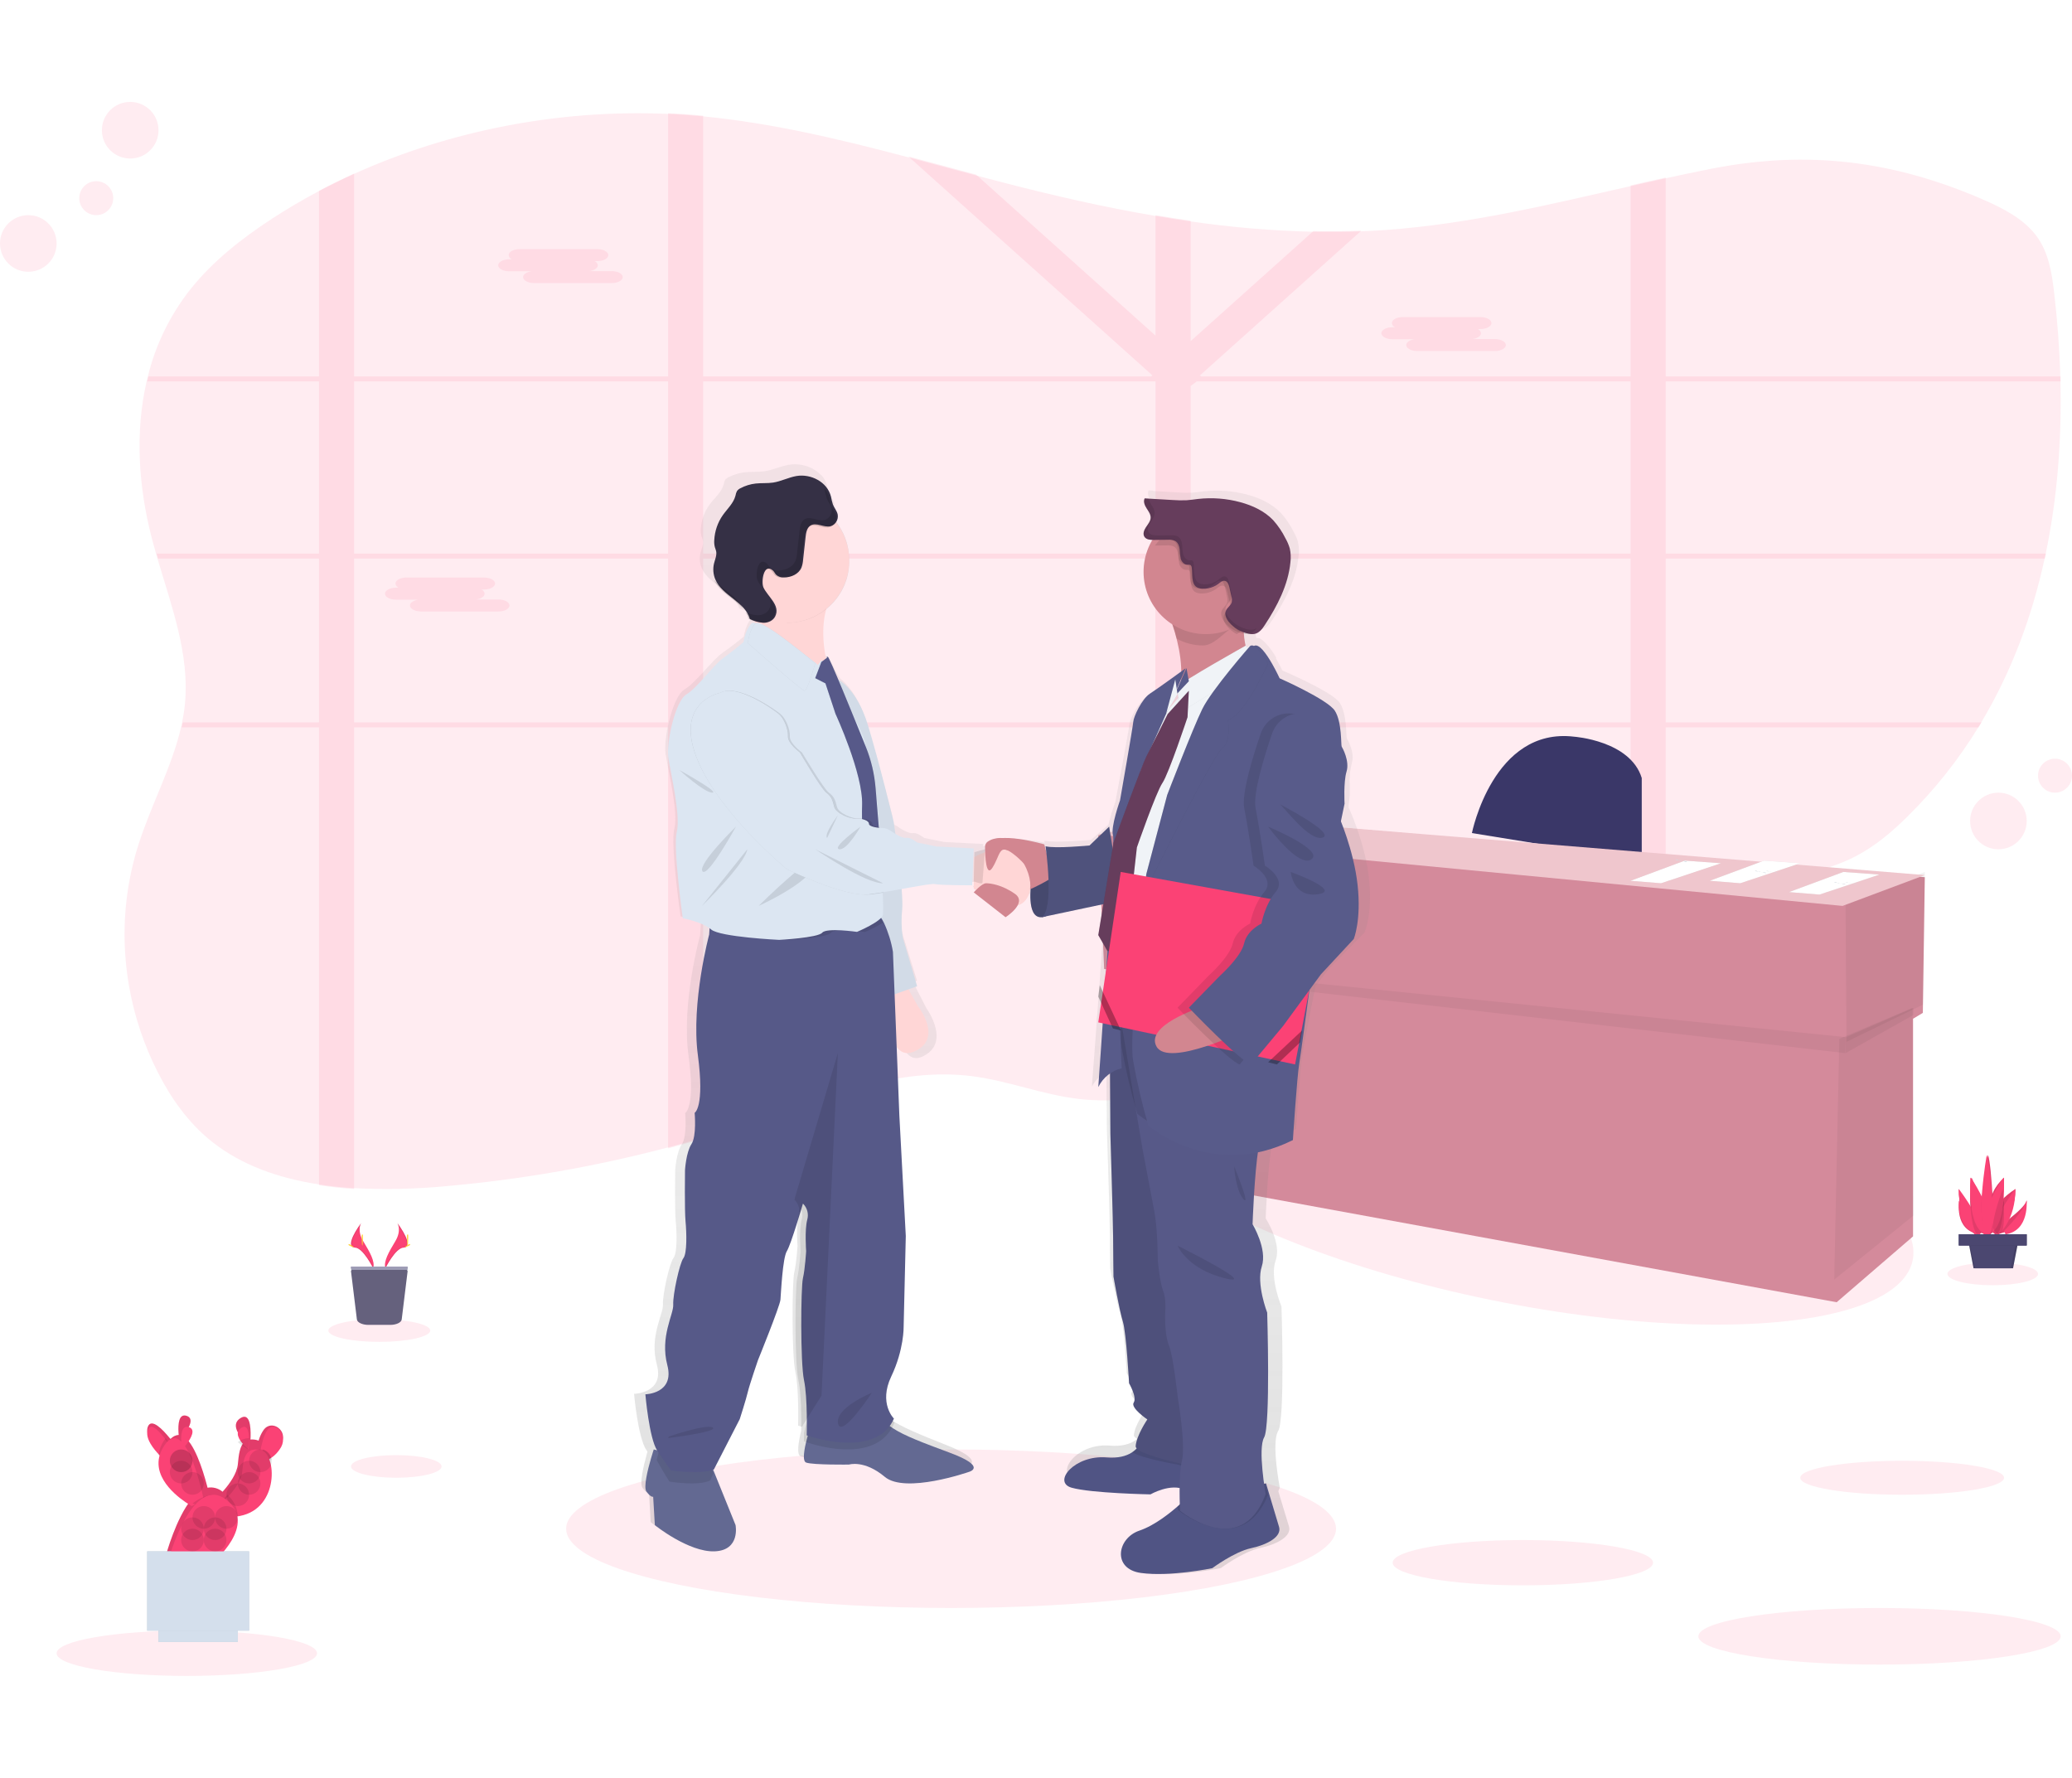 <?xml version="1.0" encoding="UTF-8"?>
<svg width="183px" height="157px" viewBox="0 0 183 157" version="1.1" xmlns="http://www.w3.org/2000/svg" xmlns:xlink="http://www.w3.org/1999/xlink">
    <!-- Generator: Sketch 54.1 (76490) - https://sketchapp.com -->
    <title>practice</title>
    <desc>Created with Sketch.</desc>
    <defs>
        <linearGradient x1="50.006%" y1="100.001%" x2="50.006%" y2="-0.003%" id="linearGradient-1">
            <stop stop-color="#808080" stop-opacity="0.25" offset="0%"></stop>
            <stop stop-color="#808080" stop-opacity="0.12" offset="54%"></stop>
            <stop stop-color="#808080" stop-opacity="0.1" offset="100%"></stop>
        </linearGradient>
    </defs>
    <g id="practice" stroke="none" stroke-width="1" fill="none" fill-rule="evenodd">
        <rect fill="#FFFFFF" x="0" y="0" width="183" height="157"></rect>
        <g id="undraw_business_deal_cpi9" transform="translate(0, 9)" fill-rule="nonzero">
            <path d="M180.677,39.9 C180.645,40.049 180.615,40.199 180.579,40.346 C179.476,45.414 177.673,50.298 174.993,54.783 C174.904,54.932 174.814,55.082 174.724,55.231 C172.956,58.116 170.841,60.776 168.425,63.151 C167.09,64.464 165.634,65.712 163.901,66.612 C161.475,67.875 158.637,68.388 155.849,68.807 C152.953,69.244 150.017,69.609 147.089,70.003 C146.048,70.141 145.014,70.286 143.986,70.44 C141.157,70.858 138.349,71.34 135.607,71.98 C132.219,72.769 128.934,73.803 125.831,75.257 C125.583,75.369 125.338,75.487 125.096,75.613 C124.854,75.733 124.61,75.855 124.371,75.979 C124.133,76.103 123.897,76.227 123.663,76.355 C123.542,76.42 123.421,76.485 123.302,76.554 C123.182,76.623 123.065,76.683 122.949,76.75 C122.599,76.945 122.256,77.144 121.913,77.345 L121.899,77.353 C121.672,77.486 121.448,77.621 121.226,77.757 C119.958,78.524 118.717,79.325 117.476,80.131 L116.696,80.634 L115.487,81.413 C115.251,81.565 115.011,81.718 114.774,81.869 C114.605,81.979 114.437,82.09 114.254,82.204 C113.373,82.757 112.48,83.3 111.563,83.817 C111.346,83.941 111.127,84.065 110.907,84.186 C109.055,85.215 107.119,86.085 105.119,86.786 L105.092,86.796 C104.085,87.146 103.059,87.435 102.017,87.661 C101.417,87.791 100.815,87.899 100.206,87.981 C98.579,88.211 96.929,88.234 95.295,88.049 C92.088,87.679 89.083,86.453 85.877,86.039 C79.278,85.201 72.869,87.9 66.663,90.015 C65.137,90.534 63.6,91.021 62.052,91.474 C61.023,91.777 59.99,92.064 58.949,92.34 C52.571,94.019 46.062,95.156 39.491,95.74 C36.744,96.008 33.981,96.069 31.225,95.922 C30.177,95.859 29.141,95.755 28.124,95.587 C24.642,95.051 21.397,93.927 18.776,91.868 C16.631,90.177 15.095,87.974 13.926,85.669 C12.73,83.316 11.885,80.802 11.419,78.206 C11.355,77.853 11.298,77.497 11.251,77.142 C11.166,76.535 11.104,75.924 11.062,75.309 C10.836,72.035 11.228,68.747 12.219,65.617 C13.329,62.112 15.179,58.747 15.993,55.216 C16.027,55.066 16.059,54.917 16.089,54.768 C16.2,54.232 16.283,53.69 16.336,53.145 C16.752,48.805 15.159,44.575 13.909,40.331 C13.866,40.183 13.822,40.034 13.78,39.885 C13.645,39.414 13.516,38.943 13.393,38.473 C12.236,33.986 11.915,29.182 12.946,24.704 C12.978,24.555 13.016,24.406 13.053,24.258 C13.744,21.427 15.041,18.779 16.858,16.496 C18.788,14.083 21.323,12.074 24.03,10.31 C25.35,9.45 26.714,8.646 28.124,7.899 C29.133,7.363 30.167,6.855 31.225,6.376 C39.709,2.523 49.388,0.641 58.959,1.057 C59.464,1.078 59.968,1.105 60.473,1.142 C60.977,1.179 61.529,1.222 62.057,1.271 C68.222,1.868 74.221,3.307 80.178,4.88 C82.174,5.408 84.167,5.949 86.158,6.48 C87.045,6.715 87.929,6.949 88.815,7.177 C93.156,8.295 97.561,9.307 102.021,10.062 C103.053,10.24 104.087,10.402 105.122,10.548 C108.715,11.074 112.337,11.38 115.968,11.465 C117.379,11.492 118.791,11.48 120.204,11.428 C120.917,11.402 121.631,11.363 122.345,11.312 C129.719,10.794 136.847,9.062 143.986,7.443 C145.018,7.209 146.053,6.978 147.089,6.75 C148.448,6.452 149.806,6.163 151.172,5.897 C159.67,4.233 167.245,5.19 175.146,8.623 C176.942,9.402 178.736,10.344 179.836,11.806 C180.936,13.269 181.212,15.065 181.417,16.799 C181.708,19.269 181.898,21.77 181.97,24.285 C181.97,24.433 181.97,24.582 181.98,24.731 C182.095,29.811 181.715,34.939 180.677,39.9 Z" id="Path" fill="#FB4275" opacity="0.1"></path>
            <path d="M124.339,54.79 L123.784,54.79 L123.784,54.988 L123.784,55.238 L124.413,55.238 L124.339,54.79 Z M118.045,54.79 C118.045,54.794 118.045,54.798 118.045,54.802 C118.03,54.925 118.013,55.047 117.997,55.171 L117.997,55.205 L117.997,55.238 L122.805,55.238 L122.805,55.212 L123.142,54.79 L118.045,54.79 Z M105.157,54.79 L105.157,40.332 L110.689,40.332 C110.63,40.293 110.57,40.253 110.508,40.216 L110.427,40.164 L110.323,40.1 C110.262,40.065 110.201,40.03 110.138,39.996 C110.074,39.963 110.035,39.939 109.981,39.911 L109.944,39.891 L109.936,39.891 L105.157,39.891 L105.157,39.094 L105.028,39.144 L104.892,39.208 L104.881,39.208 L104.853,39.223 L104.767,39.268 L104.681,39.313 C104.597,39.359 104.513,39.409 104.429,39.461 L104.348,39.515 L104.18,39.622 C103.963,39.766 103.75,39.917 103.53,40.058 C103.474,40.094 103.419,40.129 103.361,40.161 C103.242,40.231 103.119,40.298 102.993,40.359 C102.939,40.386 102.887,40.409 102.825,40.431 L102.734,40.466 L102.65,40.495 L102.65,40.495 C102.453,40.563 102.251,40.616 102.045,40.652 L102.045,54.787 L93.75,54.787 C93.75,54.804 93.762,54.817 93.767,54.834 C93.813,54.968 93.858,55.101 93.902,55.235 L102.057,55.235 L102.057,70.732 C102.099,70.732 102.141,70.732 102.183,70.732 L102.329,70.741 L102.593,70.756 L103.015,70.806 L103.208,70.825 L103.419,70.846 L103.451,70.846 L103.822,70.892 L103.901,70.902 L104.081,70.927 L104.338,70.964 L104.338,70.964 L104.955,70.937 L104.955,70.937 L105.04,70.952 C105.073,70.952 105.108,70.962 105.144,70.969 L105.144,55.238 L117.98,55.238 L117.98,55.205 L117.98,55.171 C117.997,55.047 118.013,54.925 118.029,54.802 C118.028,54.798 118.028,54.794 118.029,54.79 L105.157,54.79 Z M124.339,54.79 L123.784,54.79 L123.784,54.988 L123.784,55.238 L124.413,55.238 L124.339,54.79 Z M117.699,54.79 C117.679,54.94 117.66,55.089 117.64,55.238 L123.002,55.238 L123.367,54.79 L117.699,54.79 Z M105.157,54.79 L105.157,40.332 L110.689,40.332 C110.63,40.293 110.57,40.253 110.508,40.216 L110.427,40.164 L110.323,40.1 C110.262,40.065 110.201,40.03 110.138,39.996 C110.074,39.963 110.035,39.939 109.981,39.911 L109.944,39.891 L109.932,39.891 L105.157,39.891 L105.157,39.094 L105.028,39.144 L104.892,39.208 L104.881,39.208 L104.853,39.223 L104.767,39.268 L104.681,39.313 C104.597,39.359 104.513,39.409 104.429,39.461 L104.348,39.515 L104.18,39.622 C103.963,39.766 103.75,39.917 103.53,40.058 C103.474,40.094 103.419,40.129 103.361,40.161 C103.242,40.231 103.119,40.298 102.993,40.359 C102.939,40.386 102.887,40.409 102.825,40.431 L102.734,40.466 L102.65,40.495 L102.65,40.495 C102.453,40.563 102.251,40.616 102.045,40.652 L102.045,54.787 L93.75,54.787 C93.75,54.804 93.762,54.817 93.767,54.834 C93.813,54.967 93.86,55.101 93.903,55.235 L102.057,55.235 L102.057,70.731 L102.183,70.731 L102.329,70.739 L102.593,70.754 L103.015,70.806 L103.208,70.825 L103.419,70.846 L103.451,70.846 L103.822,70.892 L103.901,70.902 L104.081,70.927 L104.338,70.964 L104.338,70.964 L104.955,70.937 L104.955,70.937 L105.04,70.952 C105.073,70.952 105.108,70.962 105.144,70.969 L105.144,55.238 L117.643,55.238 C117.664,55.089 117.682,54.94 117.702,54.79 L105.157,54.79 Z M147.115,24.682 L182,24.682 C182,24.533 182,24.383 181.99,24.236 L147.115,24.236 L147.115,6.681 C146.08,6.905 145.046,7.137 144.013,7.376 L144.013,24.236 L106.074,24.236 L105.978,24.15 L106.122,24.023 L106.122,24.023 L120.235,11.368 C118.822,11.422 117.41,11.434 115.999,11.405 L105.156,21.127 L105.156,10.49 C104.12,10.344 103.086,10.182 102.055,10.004 L102.055,20.637 L86.201,6.416 C84.21,5.884 82.218,5.342 80.222,4.814 L101.783,24.15 L101.687,24.236 L62.106,24.236 L62.106,1.215 C61.578,1.166 61.05,1.122 60.522,1.086 C60.018,1.049 59.513,1.022 59.009,1 L59.009,24.236 L31.275,24.236 L31.275,6.327 C30.228,6.806 29.195,7.315 28.175,7.853 L28.175,24.236 L13.108,24.236 C13.071,24.383 13.032,24.533 13,24.682 L28.175,24.682 L28.175,39.886 L13.834,39.886 C13.876,40.035 13.92,40.184 13.963,40.332 L28.175,40.332 L28.175,54.79 L16.143,54.79 C16.112,54.939 16.08,55.089 16.047,55.238 L28.175,55.238 L28.175,95.664 C29.184,95.82 30.228,95.93 31.275,96 L31.275,55.238 L59.004,55.238 L59.004,92.409 C60.045,92.132 61.077,91.845 62.106,91.542 L62.106,55.238 L102.057,55.238 L102.057,87.714 C103.098,87.488 104.124,87.199 105.13,86.849 L105.157,86.839 L105.157,55.238 L144.013,55.238 L144.013,70.471 C145.045,70.32 146.079,70.175 147.115,70.036 L147.115,55.238 L174.745,55.238 C174.835,55.089 174.925,54.94 175.014,54.79 L147.115,54.79 L147.115,40.332 L180.599,40.332 C180.635,40.184 180.665,40.035 180.697,39.886 L147.115,39.886 L147.115,24.682 Z M31.275,24.682 L59.004,24.682 L59.004,39.886 L31.275,39.886 L31.275,24.682 Z M31.275,54.79 L31.275,40.332 L59.004,40.332 L59.004,54.79 L31.275,54.79 Z M62.106,24.682 L102.057,24.682 L102.057,39.886 L62.106,39.886 L62.106,24.682 Z M62.106,54.79 L62.106,40.332 L102.057,40.332 L102.057,54.79 L62.106,54.79 Z M144.013,54.79 L105.157,54.79 L105.157,40.332 L144.013,40.332 L144.013,54.79 Z M144.013,39.886 L105.157,39.886 L105.157,25.09 L105.702,24.682 L144.013,24.682 L144.013,39.886 Z M118.045,54.79 C118.045,54.794 118.045,54.798 118.045,54.802 C118.03,54.925 118.013,55.047 117.997,55.171 L117.997,55.205 L117.997,55.238 L122.805,55.238 L122.805,55.212 L123.142,54.79 L118.045,54.79 Z M124.339,54.79 L123.784,54.79 L123.784,54.988 L123.784,55.238 L124.413,55.238 L124.339,54.79 Z M105.157,54.79 L105.157,40.332 L110.689,40.332 C110.63,40.293 110.57,40.253 110.508,40.216 L110.427,40.164 L110.323,40.1 C110.262,40.065 110.201,40.03 110.138,39.996 C110.074,39.963 110.035,39.939 109.981,39.911 L109.944,39.891 L109.936,39.891 L105.157,39.891 L105.157,39.094 L105.028,39.144 L104.892,39.208 L104.881,39.208 L104.853,39.223 L104.767,39.268 L104.681,39.313 C104.597,39.359 104.513,39.409 104.429,39.461 L104.348,39.515 L104.18,39.622 C103.963,39.766 103.75,39.917 103.53,40.058 C103.474,40.094 103.419,40.129 103.361,40.161 C103.242,40.231 103.119,40.298 102.993,40.359 C102.939,40.386 102.887,40.409 102.825,40.431 L102.734,40.466 L102.65,40.495 L102.65,40.495 C102.453,40.563 102.251,40.616 102.045,40.652 L102.045,54.787 L93.75,54.787 C93.75,54.804 93.762,54.817 93.767,54.834 C93.813,54.968 93.858,55.101 93.902,55.235 L102.057,55.235 L102.057,70.732 C102.099,70.732 102.141,70.732 102.183,70.732 L102.329,70.741 L102.593,70.756 L103.015,70.806 L103.208,70.825 L103.419,70.846 L103.451,70.846 L103.822,70.892 L103.901,70.902 L104.081,70.927 L104.338,70.964 L104.338,70.964 L104.955,70.937 L104.955,70.937 L105.04,70.952 C105.073,70.952 105.108,70.962 105.144,70.969 L105.144,55.238 L117.98,55.238 L117.98,55.205 L117.98,55.171 C117.997,55.047 118.013,54.925 118.029,54.802 C118.028,54.798 118.028,54.794 118.029,54.79 L105.157,54.79 Z" id="Shape" fill="#FB4275" opacity="0.1"></path>
            <path d="M44.977,13.899 L45.206,13.899 C45.052,13.835 44.945,13.694 44.925,13.53 L44.925,13.53 C44.925,13.238 45.366,13 45.904,13 L52.749,13 C53.287,13 53.726,13.238 53.726,13.53 L53.726,13.53 C53.726,13.82 53.287,14.059 52.749,14.059 L52.52,14.059 C52.674,14.122 52.781,14.263 52.8,14.427 C52.8,14.676 52.48,14.885 52.053,14.941 L54.023,14.941 C54.56,14.941 55,15.179 55,15.47 C55,15.762 54.56,16 54.023,16 L47.176,16 C46.64,16 46.2,15.761 46.2,15.47 C46.2,15.221 46.52,15.014 46.947,14.957 L44.977,14.957 C44.439,14.957 44,14.719 44,14.427 C44,14.135 44.439,13.899 44.977,13.899 Z" id="Path" fill="#FB4275" opacity="0.1"></path>
            <path d="M122.977,19.899 L123.206,19.899 C123.053,19.834 122.946,19.693 122.927,19.53 L122.927,19.53 C122.927,19.238 123.366,19 123.904,19 L130.749,19 C131.287,19 131.727,19.238 131.727,19.53 L131.727,19.53 C131.727,19.82 131.287,20.058 130.749,20.058 L130.522,20.058 C130.675,20.122 130.781,20.263 130.8,20.427 C130.8,20.676 130.48,20.885 130.053,20.941 L132.023,20.941 C132.561,20.941 133,21.179 133,21.47 C133,21.762 132.561,22 132.023,22 L125.178,22 C124.64,22 124.2,21.761 124.2,21.47 C124.2,21.221 124.52,21.012 124.947,20.957 L122.977,20.957 C122.44,20.957 122,20.719 122,20.427 C122,20.135 122.44,19.899 122.977,19.899 Z" id="Path" fill="#FB4275" opacity="0.1"></path>
            <path d="M34.978,42.899 L35.205,42.899 C35.052,42.835 34.946,42.693 34.927,42.53 L34.927,42.53 C34.927,42.239 35.367,42 35.903,42 L42.749,42 C43.286,42 43.726,42.239 43.726,42.53 L43.726,42.53 C43.726,42.821 43.286,43.059 42.749,43.059 L42.521,43.059 C42.674,43.123 42.78,43.263 42.799,43.427 C42.799,43.676 42.479,43.885 42.052,43.941 L44.022,43.941 C44.56,43.941 45,44.18 45,44.47 C45,44.761 44.56,45 44.022,45 L37.184,45 C36.646,45 36.207,44.762 36.207,44.47 C36.207,44.223 36.528,44.014 36.955,43.957 L34.978,43.957 C34.44,43.957 34,43.719 34,43.427 C34,43.135 34.447,42.899 34.978,42.899 Z" id="Path" fill="#FB4275" opacity="0.1"></path>
            <ellipse id="Oval" fill="#FB4275" opacity="0.1" transform="translate(133.831, 95.121) rotate(-78.45) translate(-133.831, -95.121) " cx="133.831" cy="95.121" rx="10.892" ry="35.825"></ellipse>
            <path d="M130,64.568 C130,64.568 131.875,55.188 139.035,56.057 C139.035,56.057 143.982,56.403 145,59.704 L145,67 L130,64.568 Z" id="Path" fill="#3A3768"></path>
            <polygon id="Path" fill="#D48A9B" points="170 68.465 105.303 63 97 64.763 97.519 76.57 98.085 76.64 98.729 94.37 162.214 106 168.962 100.184 168.962 80.964 169.826 80.447"></polygon>
            <polygon id="Path" fill="#000000" opacity="0.05" points="170 68 169.832 79.724 163.084 83 163 70.757"></polygon>
            <polygon id="Path" fill="#000000" opacity="0.05" points="168.911 80 169 98.343 162 104 162.45 82.743"></polygon>
            <polygon id="Path" fill="#000000" opacity="0.05" points="98.049 76.556 162.966 84 163 82.587 98 76"></polygon>
            <polygon id="Path" fill="#000000" opacity="0.05" points="169 80.628 169 80 163 82.613 163 84"></polygon>
            <polygon id="Path" fill="#EFC6CD" points="97 64.703 105.303 63 170 68.278 162.735 71"></polygon>
            <polygon id="Path" fill="#000000" opacity="0.1" points="162.802 68 166 68.233 160.699 70 158 69.784"></polygon>
            <polygon id="Path" fill="#FFFFFF" points="162.802 68 166 68.233 160.699 70 158 69.782"></polygon>
            <path d="M163,68.92 C163.116,68.866 163.238,68.969 163.362,68.994 C163.433,69.009 163.505,68.994 163.577,69.009 C163.72,69.029 163.862,69.133 164,69.081" id="Path" fill="#D3DAE1"></path>
            <path d="M162,68.92 C162.114,68.866 162.238,68.967 162.362,68.994 C162.433,69.007 162.505,68.994 162.577,69.007 C162.72,69.029 162.862,69.133 163,69.081" id="Path" fill="#D3DAE1"></path>
            <path d="M162,68.921 C162.116,68.867 162.24,68.967 162.363,68.993 C162.433,69.008 162.507,68.993 162.577,69.008 C162.722,69.03 162.864,69.133 163,69.08" id="Path" fill="#D3DAE1"></path>
            <polygon id="Path" fill="#000000" opacity="0.1" points="148.802 67 152 67.235 146.699 69 144 68.782"></polygon>
            <polygon id="Path" fill="#FFFFFF" points="148.802 67 152 67.233 146.699 69 144 68.784"></polygon>
            <path d="M148,66.92 C148.116,66.866 148.238,66.967 148.362,66.994 C148.433,67.007 148.505,66.994 148.577,67.007 C148.72,67.029 148.862,67.133 149,67.081" id="Path" fill="#D3DAE1"></path>
            <path d="M148,66.921 C148.114,66.867 148.238,66.967 148.362,66.993 C148.433,67.008 148.505,66.993 148.577,67.008 C148.72,67.03 148.862,67.133 149,67.08" id="Path" fill="#D3DAE1"></path>
            <path d="M148,66.92 C148.116,66.866 148.24,66.968 148.363,66.993 C148.433,67.009 148.507,66.993 148.577,67.009 C148.722,67.029 148.864,67.134 149,67.081" id="Path" fill="#D3DAE1"></path>
            <polygon id="Path" fill="#000000" opacity="0.1" points="155.801 67 159 67.233 153.7 69 151 68.782"></polygon>
            <polygon id="Path" fill="#FFFFFF" points="155.801 67 159 67.233 153.7 69 151 68.782"></polygon>
            <path d="M156,67.921 C156.116,67.867 156.24,67.968 156.363,67.993 C156.433,68.008 156.505,67.993 156.577,68.008 C156.72,68.028 156.864,68.134 157,68.08" id="Path" fill="#D3DAE1"></path>
            <path d="M155,67.92 C155.116,67.866 155.24,67.968 155.363,67.993 C155.433,68.009 155.505,67.993 155.577,68.009 C155.72,68.029 155.864,68.134 156,68.081" id="Path" fill="#D3DAE1"></path>
            <path d="M155,67.92 C155.114,67.866 155.238,67.967 155.362,67.994 C155.433,68.007 155.505,67.994 155.577,68.007 C155.72,68.029 155.862,68.133 156,68.081" id="Path" fill="#D3DAE1"></path>
            <ellipse id="Oval" fill="#FB4275" opacity="0.1" cx="84" cy="126" rx="34" ry="7"></ellipse>
            <path d="M120.899,68.492 C120.536,65.315 119.1,62.283 119.1,62.283 L119.209,61.212 C119.209,61.212 119.233,60.677 119.198,59.873 C119.201,59.372 119.267,58.872 119.394,58.387 C119.688,57.458 119.026,56.316 118.952,56.211 C118.879,56.105 118.989,54.068 118.328,53.069 C117.666,52.07 113.26,50.212 113.26,50.212 C113.26,50.212 113.023,49.718 112.689,49.14 L112.719,49.082 C112.446,48.587 112.107,48.132 111.712,47.728 C111.441,47.44 111.181,47.276 110.971,47.356 C110.886,47.078 110.821,46.795 110.776,46.507 C110.82,46.519 110.865,46.531 110.909,46.539 C111.091,46.581 111.28,46.586 111.463,46.553 C111.873,46.461 112.145,46.094 112.373,45.749 C113.512,44.025 114.493,42.134 114.692,40.093 C114.746,39.677 114.726,39.254 114.634,38.845 C114.539,38.526 114.407,38.22 114.241,37.932 C113.946,37.342 113.574,36.794 113.132,36.304 C112.348,35.48 111.267,34.976 110.155,34.678 C108.903,34.343 107.598,34.246 106.31,34.392 C105.974,34.431 105.638,34.486 105.302,34.508 C104.876,34.526 104.45,34.519 104.025,34.486 L101.826,34.359 L101.816,34.325 L101.45,34.303 C101.306,34.59 101.45,34.929 101.63,35.197 C101.81,35.465 102.016,35.745 102.001,36.061 C101.986,36.377 101.756,36.632 101.576,36.898 C101.397,37.164 101.261,37.512 101.44,37.773 C101.466,37.809 101.495,37.842 101.529,37.87 C101.719,38.066 102.05,38.088 102.337,38.085 L102.387,38.085 C101.664,39.034 101.273,40.193 101.274,41.385 C101.284,43.462 102.456,45.359 104.312,46.303 C104.344,46.412 104.375,46.524 104.406,46.638 C104.739,47.814 104.858,49.039 104.758,50.257 L104.72,50.341 L104.696,50.252 C104.696,50.252 102.107,52.003 101.338,52.466 C100.569,52.93 99.796,54.502 99.759,54.93 C99.722,55.359 98.51,61.822 98.51,61.822 C98.264,62.473 98.061,63.139 97.902,63.817 L96.356,65.171 C96.356,65.171 93.165,65.457 92.242,65.243 L92.269,65.42 C91.454,65.235 90.625,65.123 89.79,65.086 C89.334,65.027 88.871,65.089 88.447,65.265 L88.415,65.28 L88.39,65.291 C87.903,65.358 87.429,65.491 86.979,65.686 C86.925,65.708 86.877,65.73 86.83,65.752 L86.84,65.532 L83.387,65.355 L81.624,64.998 C81.624,64.998 81,64.496 80.632,64.57 C80.264,64.644 79.493,64.141 79.493,64.141 C79.318,64.004 79.127,63.886 78.926,63.79 C78.867,63.385 78.83,63.139 78.83,63.139 C78.83,63.139 77.458,57.712 76.431,54.522 C75.742,52.391 74.751,51.342 74.167,50.885 C73.907,50.433 73.735,50.141 73.735,50.141 C73.623,49.75 73.005,48.868 72.847,48.846 C72.822,48.806 72.804,48.786 72.793,48.786 C72.76,48.782 72.726,48.787 72.694,48.801 C72.406,47.368 72.238,45.572 72.679,44.007 C73.903,43.004 74.614,41.509 74.617,39.929 C74.617,39.906 74.617,39.882 74.617,39.859 C74.617,39.835 74.617,39.81 74.617,39.787 C74.617,38.543 74.175,37.339 73.369,36.389 L73.312,36.325 C73.328,36.315 73.342,36.303 73.356,36.29 C73.613,36.082 73.735,35.751 73.673,35.427 C73.598,35.105 73.346,34.852 73.217,34.548 C73.139,34.313 73.077,34.074 73.03,33.831 C72.931,33.487 72.75,33.171 72.501,32.912 L72.526,32.979 C71.868,32.241 70.736,31.875 69.717,32.039 C68.96,32.159 68.255,32.511 67.494,32.619 C66.948,32.696 66.392,32.646 65.843,32.701 C65.334,32.754 64.838,32.897 64.379,33.123 C64.259,33.174 64.153,33.252 64.068,33.351 C63.99,33.483 63.938,33.629 63.914,33.781 C63.728,34.459 63.137,34.943 62.708,35.509 C62.219,36.155 61.936,36.933 61.896,37.741 C61.879,37.947 61.899,38.154 61.954,38.352 C61.991,38.471 62.048,38.583 62.075,38.704 C62.159,39.072 61.966,39.439 61.872,39.804 C61.754,40.269 61.796,40.761 61.991,41.2 C62.655,42.679 64.832,43.173 65.286,44.726 C65.633,44.885 65.999,44.998 66.376,45.061 C66.406,45.215 66.433,45.371 66.455,45.528 C66.444,45.533 66.435,45.538 66.426,45.545 C65.838,46.116 65.692,47.219 65.692,47.219 L65.622,47.276 C65.382,47.473 64.56,48.136 63.818,48.647 C62.937,49.254 61.467,51.29 60.44,51.897 C59.412,52.505 58.566,56.249 58.787,57.61 C59.009,58.971 59.926,62.787 59.558,64.18 C59.19,65.573 60.109,71.928 60.109,71.928 C60.725,72.045 61.328,72.224 61.909,72.461 L61.891,72.738 L61.835,73.575 C61.835,73.575 60.171,79.574 60.807,84.193 C61.444,88.811 60.514,89.286 60.514,89.286 C60.514,89.286 60.708,91.333 60.22,92.048 C59.731,92.763 59.632,94.333 59.632,94.333 C59.632,94.333 59.583,97.856 59.681,98.852 C59.778,99.848 59.827,101.663 59.484,102.091 C59.142,102.52 58.505,105.327 58.554,106.184 C58.603,107.041 57.33,108.994 58.015,111.517 C58.7,114.039 56,114.088 56,114.088 C56,114.088 56.344,117.937 57.078,119.039 L57.186,119.196 C57.167,119.26 57.149,119.327 57.128,119.399 C56.851,120.403 56.472,121.988 56.735,122.371 C57.127,122.944 57.323,122.847 57.323,122.847 L57.469,125.418 C57.469,125.418 60.408,127.893 62.661,127.8 C64.915,127.706 64.473,125.418 64.473,125.418 L62.554,120.457 L62.488,120.289 L64.621,116.272 C64.621,116.272 65.209,114.511 65.355,113.892 C65.501,113.272 66.298,111.078 66.298,111.078 C66.298,111.078 68.313,106.318 68.355,105.745 C68.397,105.173 68.552,102.081 68.943,101.46 C69.334,100.839 70.412,97.275 70.412,97.275 L70.439,97.299 C70.812,97.664 70.953,98.204 70.805,98.703 C70.558,99.607 70.706,101.463 70.706,101.463 C70.706,101.463 70.609,103.035 70.412,103.845 C70.216,104.655 70.169,111.272 70.511,112.842 C70.785,114.099 70.777,116.453 70.763,117.343 C70.533,118.289 70.332,119.464 70.706,119.603 C71.344,119.842 74.577,119.794 74.577,119.794 C74.577,119.794 75.947,119.317 77.809,120.984 C79.671,122.651 85.399,120.508 85.399,120.508 C85.399,120.508 87.162,120.031 83.685,118.652 C81.258,117.69 79.692,117.049 78.667,116.362 C78.691,116.317 78.716,116.272 78.738,116.223 C78.738,116.223 77.317,114.884 78.493,112.511 C79.668,110.137 79.619,108.13 79.619,108.13 L79.816,100.131 L79.228,89.512 L78.773,78.368 L78.854,78.341 C78.931,80.39 79.332,85.267 81.433,84.321 C84.078,83.131 81.824,80.036 81.824,80.036 L80.637,77.73 L80.991,77.609 L79.663,73.331 C79.536,72.496 79.519,71.648 79.613,70.808 C79.639,70.317 79.629,69.825 79.582,69.335 C81.322,69.032 82.988,68.711 83.287,68.785 C83.639,68.87 85.612,68.887 86.388,68.89 C86.135,69.088 85.931,69.284 85.931,69.284 L89.09,71.403 C89.09,71.403 90.161,70.818 90.385,70.199 C90.604,70.144 90.807,70.036 90.976,69.884 C91.009,70.616 91.204,71.408 91.882,71.426 C92.052,71.43 92.22,71.396 92.376,71.329 L97.541,70.31 L97.098,73.07 L97.407,73.617 C97.251,75.945 97.071,78.418 96.913,80.592 L96.841,81.067 L96.878,81.076 C96.633,84.424 96.436,86.959 96.436,86.959 C96.726,86.41 97.174,85.96 97.724,85.669 L97.758,90.637 C97.758,90.637 98.016,98.492 98.016,99.564 C98.016,100.635 98.052,103.027 98.052,103.027 C98.052,103.027 98.604,105.954 98.933,106.918 C99.262,107.883 99.521,112.275 99.521,112.275 C99.521,112.275 100.293,113.488 99.963,113.949 C99.632,114.409 101.249,115.412 101.249,115.412 C101.249,115.412 100.219,116.804 100.146,117.733 C100.137,117.84 100.243,117.954 100.434,118.068 C100.374,118.117 100.312,118.165 100.243,118.212 C99.766,118.53 99.068,118.751 98.016,118.661 C95.15,118.409 93.13,121.052 94.893,121.588 C96.656,122.124 101.946,122.231 101.946,122.231 C101.946,122.231 103.548,121.235 104.8,121.683 C104.782,122.731 104.834,123.692 104.842,123.819 L104.827,123.831 C104.078,124.501 102.644,125.652 101.244,126.123 C99.229,126.8 98.782,129.551 101.39,129.907 C103.998,130.264 107.818,129.479 107.818,129.479 C107.818,129.479 109.801,128.016 111.307,127.694 C112.813,127.373 114.1,126.658 113.843,125.801 C113.675,125.254 113.243,123.819 112.951,122.855 C112.934,122.797 112.917,122.741 112.901,122.688 C112.946,122.587 112.991,122.484 113.033,122.376 C113.033,122.376 112.263,118.378 112.887,117.378 C113.512,116.379 113.181,106.379 113.181,106.379 C113.181,106.379 112.115,103.845 112.667,102.31 C113.22,100.775 111.786,98.596 111.786,98.596 C111.786,98.596 111.942,94.229 112.362,91.795 C112.381,91.691 112.399,91.591 112.417,91.494 C113.12,91.286 113.805,91.022 114.466,90.706 C114.466,90.706 114.833,85.205 115.053,83.957 C115.075,83.839 115.105,83.65 115.142,83.404 L115.31,82.522 L115.31,82.522 L115.508,81.518 L115.508,81.518 L116.18,78.095 L117.392,76.531 L120.516,73.351 C120.516,73.351 121.266,71.67 120.899,68.492 Z M72.733,48.852 L72.71,48.869 C72.706,48.857 72.703,48.845 72.701,48.832 C72.711,48.84 72.722,48.847 72.733,48.852 L72.733,48.852 Z M103.591,52.751 L103.47,53.014 L103.912,52.575 L103.313,53.245 L103.514,52.823 L103.591,52.751 Z M100.609,58.894 C100.493,59.2 100.369,59.532 100.24,59.876 L100.476,59.172 L100.609,58.894 Z" id="Shape" fill="url(#linearGradient-1)"></path>
            <path d="M91.067,69.103 C91.067,69.103 90.648,71.963 91.905,72 C93.161,72.036 94,69.794 94,69.794 L93.487,68 L91.067,69.103 Z" id="Path" fill="#585B8A"></path>
            <path d="M91.067,69.103 C91.067,69.103 90.648,71.963 91.905,72 C93.161,72.036 94,69.794 94,69.794 L93.487,68 L91.067,69.103 Z" id="Path" fill="#000000" opacity="0.2"></path>
            <path d="M63.122,127.997 C60.829,128.09 57.837,125.679 57.837,125.679 L57.688,123.175 C57.688,123.175 57.49,123.268 57.091,122.712 C56.822,122.338 57.208,120.79 57.49,119.816 C57.627,119.339 57.739,119 57.739,119 L62.771,120.253 L63.011,120.845 L64.964,125.677 C64.964,125.677 65.413,127.904 63.122,127.997 Z" id="Path" fill="#636992"></path>
            <path d="M85.562,120.987 C85.562,120.987 79.96,122.941 78.148,121.421 C76.337,119.901 74.988,120.335 74.988,120.335 C74.988,120.335 71.827,120.379 71.203,120.16 C70.836,120.034 71.035,118.947 71.264,118.082 C71.419,117.485 71.587,116.991 71.587,116.991 C71.587,116.991 77.094,115.297 77.956,116.339 C78.215,116.645 78.525,116.913 78.875,117.133 C79.872,117.787 81.431,118.38 83.895,119.292 C87.285,120.552 85.562,120.987 85.562,120.987 Z" id="Path" fill="#636992"></path>
            <path d="M79.463,77 L81.077,79.862 C81.077,79.862 83.4,82.77 80.674,83.887 C77.949,85.004 78,77.448 78,77.448 L79.463,77 Z" id="Path" fill="#FFD6D6"></path>
            <path d="M74,51 C74,51 75.645,51.764 76.631,54.959 C77.618,58.154 78.934,63.594 78.934,63.594 C78.934,63.594 79.826,69.746 79.684,71.273 C79.594,72.114 79.61,72.964 79.732,73.801 L81,78.094 L78.463,79 L74.564,63.832 L74,51 Z" id="Path" fill="#DCE6F2"></path>
            <path d="M74,51 C74,51 75.645,51.764 76.631,54.959 C77.618,58.154 78.934,63.594 78.934,63.594 C78.934,63.594 79.826,69.746 79.684,71.273 C79.594,72.114 79.61,72.964 79.732,73.801 L81,78.094 L78.463,79 L74.564,63.832 L74,51 Z" id="Path" fill="#000000" opacity="0.05"></path>
            <path d="M62.783,120.444 L63,121.127 L62.734,121.731 C61.696,122.266 59.126,121.838 59.126,121.838 C59.126,121.838 58.65,121.121 58,119.941 C58.124,119.391 58.225,119 58.225,119 L62.783,120.444 Z" id="Path" fill="#000000" opacity="0.1"></path>
            <path d="M79,116.634 C77.568,120.138 72.698,118.837 71.346,118.399 C71.123,118.326 71,118.278 71,118.278 C71,118.278 71.009,117.992 71.012,117.542 C71.171,116.813 71.344,116.21 71.344,116.21 C71.344,116.21 76.99,114.141 77.875,115.414 C78.141,115.788 78.459,116.115 78.817,116.384 C78.871,116.473 78.932,116.557 79,116.634 Z" id="Path" fill="#000000" opacity="0.1"></path>
            <path d="M78.715,112.556 C77.58,114.939 78.953,116.277 78.953,116.277 C77.574,119.427 72.884,118.259 71.581,117.863 C71.366,117.799 71.248,117.756 71.248,117.756 C71.248,117.756 71.343,114.462 71.011,112.888 C70.68,111.313 70.727,104.683 70.916,103.873 C71.106,103.062 71.199,101.486 71.199,101.486 C71.199,101.486 71.058,99.626 71.294,98.72 C71.439,98.221 71.304,97.682 70.941,97.313 L70.916,97.288 C70.916,97.288 69.876,100.866 69.497,101.484 C69.117,102.102 68.978,105.205 68.929,105.778 C68.881,106.35 66.942,111.122 66.942,111.122 C66.942,111.122 66.187,113.316 66.045,113.935 C65.904,114.555 65.335,116.322 65.335,116.322 L63.055,120.76 C61.966,121.237 59.27,120.856 59.27,120.856 C59.27,120.856 58.751,120.184 58.04,119.09 C57.33,117.996 57,114.13 57,114.13 C57,114.13 59.601,114.081 58.939,111.554 C58.276,109.026 59.506,107.069 59.46,106.209 C59.413,105.35 60.027,102.537 60.358,102.107 C60.69,101.677 60.641,99.864 60.547,98.862 C60.452,97.86 60.5,94.33 60.5,94.33 C60.5,94.33 60.595,92.756 61.067,92.041 C61.54,91.326 61.352,89.273 61.352,89.273 C61.352,89.273 62.249,88.796 61.635,84.169 C61.021,79.541 62.634,73.53 62.634,73.53 L62.688,72.691 L62.775,71.331 C62.775,71.331 76.304,70.472 77.392,71.521 C77.677,71.812 77.91,72.15 78.083,72.52 C78.455,73.327 78.718,74.181 78.865,75.059 L79.432,89.515 L80,100.153 L79.81,108.168 C79.81,108.168 79.852,110.169 78.715,112.556 Z" id="Path" fill="#565988"></path>
            <path d="M74,84 L72.557,114.243 L70.826,117 C70.607,116.938 70.487,116.895 70.487,116.895 C70.487,116.895 70.584,113.683 70.247,112.148 C69.911,110.612 69.958,104.146 70.151,103.355 C70.344,102.564 70.438,101.027 70.438,101.027 C70.438,101.027 70.294,99.213 70.535,98.329 C70.682,97.843 70.545,97.318 70.176,96.957 L70.2,96.794 L74,84 Z" id="Path" fill="#000000" opacity="0.1"></path>
            <path d="M59.085,117.856 C59.085,117.856 62.442,116.705 62.959,117.072 C63.475,117.439 59,118 59,118 L59.085,117.856 Z" id="Path" fill="#000000" opacity="0.1"></path>
            <path d="M77,114 C76.876,114.049 73.729,115.342 74.019,116.717 C74.309,118.093 77,114 77,114 Z" id="Path" fill="#000000" opacity="0.1"></path>
            <path d="M66,43.711 C66,43.711 67.254,46.566 66.59,48.03 C65.927,49.494 73.75,52 73.75,52 C73.75,52 71.462,46.428 73.677,43.293 C75.891,40.158 66,43.711 66,43.711 Z" id="Path" fill="#FFD6D6"></path>
            <path d="M110.486,127.721 C109.011,128.039 107.069,129.485 107.069,129.485 C107.069,129.485 103.328,130.261 100.773,129.908 C98.218,129.556 98.652,126.839 100.63,126.169 C102.001,125.706 103.407,124.563 104.141,123.908 C104.465,123.615 104.657,123.411 104.657,123.411 L111.817,122 C111.817,122 111.933,122.392 112.095,122.933 C112.382,123.888 112.806,125.304 112.968,125.843 C113.219,126.699 111.96,127.403 110.486,127.721 Z" id="Path" fill="#505484"></path>
            <path d="M109,122.934 C109,122.934 105.956,123.228 104.688,122.576 C103.42,121.923 101.608,122.968 101.608,122.968 C101.608,122.968 96.389,122.87 94.651,122.38 C92.912,121.89 94.904,119.47 97.731,119.703 C98.761,119.787 99.458,119.583 99.928,119.292 C100.42,118.989 100.763,118.526 100.885,118 L107.004,118.326 L107.854,120.28 L109,122.934 Z" id="Path" fill="#505484"></path>
            <path d="M108,121 C108,121 100.905,120.009 100,119.223 C100.491,118.935 100.833,118.497 100.955,118 L107.059,118.309 L107.907,120.157 L108,121 Z" id="Path" fill="#000000" opacity="0.1"></path>
            <path d="M98,80.472 L98.069,91.121 C98.069,91.121 98.31,99.119 98.31,100.21 C98.31,101.301 98.343,103.735 98.343,103.735 C98.343,103.735 98.859,106.715 99.169,107.698 C99.478,108.68 99.719,113.154 99.719,113.154 C99.719,113.154 100.441,114.391 100.131,114.86 C99.822,115.328 101.334,116.35 101.334,116.35 C101.334,116.35 100.367,117.769 100.304,118.713 C100.241,119.658 108,121 108,121 L104.977,88.214 L102.57,80 L98,80.472 Z" id="Path" fill="#575988"></path>
            <path d="M98,80.472 L98.069,91.121 C98.069,91.121 98.31,99.119 98.31,100.21 C98.31,101.301 98.343,103.735 98.343,103.735 C98.343,103.735 98.859,106.715 99.169,107.698 C99.478,108.68 99.719,113.154 99.719,113.154 C99.719,113.154 100.441,114.391 100.131,114.86 C99.822,115.328 101.334,116.35 101.334,116.35 C101.334,116.35 100.367,117.769 100.304,118.713 C100.241,119.658 108,121 108,121 L104.977,88.214 L102.57,80 L98,80.472 Z" id="Path" fill="#000000" opacity="0.1"></path>
            <path d="M112,123.002 C109.636,128.852 104.014,124.337 104.014,124.337 C104.014,124.337 104.014,124.225 104,124.031 C104.326,123.719 104.519,123.503 104.519,123.503 L111.72,122 C111.72,122 111.837,122.426 112,123.002 Z" id="Path" fill="#000000" opacity="0.1"></path>
            <path d="M111.784,122.945 C109.613,128.821 104.224,124.412 104.224,124.412 C104.224,124.412 104.054,121.37 104.394,119.975 C104.734,118.579 104.02,114.39 104.02,114.39 C104.02,114.39 103.613,110.668 103.241,109.81 C102.869,108.952 102.903,107.233 102.903,107.09 C102.903,106.947 103.038,105.8 102.732,105.013 C102.427,104.225 102.255,102.293 102.255,102.293 C102.255,102.293 102.255,99.573 101.95,97.963 L100.899,92.422 L99,81.075 L99.593,80.968 L110.221,79 C110.221,79 112.221,89.746 111.542,90.847 C111.396,91.089 111.267,91.618 111.161,92.299 C110.773,94.737 110.628,99.115 110.628,99.115 C110.628,99.115 111.95,101.297 111.442,102.837 C110.935,104.377 111.919,106.917 111.919,106.917 C111.919,106.917 112.225,116.939 111.647,117.941 C111.07,118.944 111.784,122.945 111.784,122.945 Z" id="Path" fill="#575988"></path>
            <path d="M111,50.312 C111,50.312 101.271,57.638 103.463,53.974 C104.644,52.001 104.427,49.489 103.964,47.592 C103.73,46.627 103.407,45.69 103,44.793 C103,44.793 111.267,41.033 110.171,44.403 C109.914,45.188 109.805,46.019 109.849,46.85 C109.915,48.098 110.314,49.3 111,50.312 L111,50.312 Z" id="Path" fill="#D28690"></path>
            <path d="M92.232,65.568 C92.232,65.568 87.959,64.306 87.247,65.544 C86.535,66.782 87.461,69.498 88.75,69.935 C90.04,70.372 93,68.455 93,68.455 L92.232,65.568 Z" id="Path" fill="#D28690"></path>
            <path d="M97.961,64 L96.228,65.666 C96.228,65.666 93.213,65.955 92.346,65.737 C92.346,65.737 93.144,71.312 92,72 L99,70.516 L97.961,64 Z" id="Path" fill="#585B8A"></path>
            <path d="M97.961,64 L96.228,65.666 C96.228,65.666 93.213,65.955 92.346,65.737 C92.346,65.737 93.144,71.312 92,72 L99,70.516 L97.961,64 Z" id="Path" fill="#000000" opacity="0.1"></path>
            <path d="M75,40.607 C75,43.585 72.539,46 69.502,46 C66.681,44.67 64.004,43.588 64.004,40.607 C63.925,38.63 64.954,36.77 66.686,35.759 C68.419,34.747 70.577,34.747 72.309,35.759 C74.042,36.77 75.071,38.63 74.991,40.607 L75,40.607 Z" id="Path" fill="#000000" opacity="0.1"></path>
            <path d="M75,40.496 C75.002,43.172 73.078,45.46 70.442,45.918 C67.807,46.376 65.224,44.872 64.322,42.353 C63.421,39.834 64.463,37.032 66.791,35.714 C69.119,34.396 72.057,34.944 73.753,37.013 C74.558,37.996 74.998,39.226 75,40.496 L75,40.496 Z" id="Path" fill="#FFD6D6"></path>
            <path d="M78,72.472 C77.486,72.792 76.949,73.071 76.393,73.307 C76.393,73.307 73.765,72.925 73.385,73.376 C73.006,73.826 69.655,74 69.655,74 C69.655,74 64.538,73.758 63.777,73.099 C63.542,72.908 63.28,72.753 63,72.638 L63.084,71.321 C63.084,71.321 76.269,70.489 77.33,71.505 C77.606,71.787 77.833,72.114 78,72.472 L78,72.472 Z" id="Path" fill="#000000" opacity="0.1"></path>
            <path d="M77.985,71.78 C77.879,72.378 75.69,73.294 75.69,73.294 C75.69,73.294 73.007,72.907 72.62,73.365 C72.233,73.823 68.812,74 68.812,74 C68.812,74 63.587,73.752 62.811,73.083 C62.034,72.413 60.304,72.091 60.304,72.091 C60.304,72.091 59.421,65.819 59.776,64.445 C60.13,63.071 59.246,59.299 59.034,57.96 C58.822,56.621 59.633,52.921 60.622,52.323 C61.61,51.724 63.023,49.714 63.869,49.116 C64.583,48.611 65.371,47.958 65.601,47.762 L65.669,47.706 C65.669,47.706 65.811,46.613 66.376,46.052 C66.94,45.492 72.128,49.612 72.128,49.612 C72.128,49.612 72.165,49.929 72.517,49.331 C72.597,49.197 73.281,50.182 73.4,50.598 C73.4,50.598 76.223,55.533 76.4,56.55 C76.577,57.566 77.318,60.884 77.458,61.694 C77.495,61.902 77.554,62.633 77.624,63.612 C77.637,63.804 77.649,64.007 77.664,64.219 C77.768,65.842 77.881,67.915 77.948,69.482 C77.948,69.661 77.963,69.832 77.968,69.998 C78.004,70.591 78.01,71.186 77.985,71.78 L77.985,71.78 Z" id="Path" fill="#DCE6F2"></path>
            <path d="M60,59 C60,59 62.189,61 62.906,61 C63.623,61 60,59 60,59 Z" id="Path" fill="#000000" opacity="0.1"></path>
            <path d="M65,64 C65,64 61.586,67.331 62.042,67.943 C62.497,68.556 65,64 65,64 Z" id="Path" fill="#000000" opacity="0.1"></path>
            <path d="M62,71 C62,71 65.826,67.282 66,66 L62,71 Z" id="Path" fill="#000000" opacity="0.1"></path>
            <path d="M67,71 C67,71 71.594,68.944 71.98,67.311 C72.366,65.679 67,71 67,71 Z" id="Path" fill="#000000" opacity="0.1"></path>
            <path d="M72.543,49.464 L72,50.886 L72.904,51.349 L73.792,54.037 C73.792,54.037 76.242,59.339 76.143,62.097 C76.044,64.855 76.587,69 76.587,69 L78,68.716 L77.334,60.604 C77.23,59.348 76.939,58.119 76.473,56.963 C75.344,54.165 73.243,49 73.111,49 C72.93,49 73.057,49.072 73.057,49.072 L72.543,49.464 Z" id="Path" fill="#000000" opacity="0.1"></path>
            <path d="M72.543,49.462 L72,50.886 L72.905,51.349 L73.792,54.037 C73.792,54.037 76.241,59.339 76.142,62.097 C76.043,64.855 76.586,69 76.586,69 L78,68.716 L77.332,60.604 C77.23,59.348 76.94,58.119 76.473,56.963 C75.345,54.164 73.244,49 73.113,49 C72.931,49 73.058,49.072 73.058,49.072 L72.543,49.462 Z" id="Path" fill="#575989"></path>
            <path d="M89.533,70.998 C88.79,70.941 87.008,70.03 86.3,69.651 L86,69.482 L86.037,66.702 C86.212,66.598 86.393,66.505 86.58,66.424 C87.526,66.006 89.466,65.439 90.439,67.266 C91.751,69.716 90.474,71.062 89.533,70.998 Z" id="Path" fill="#FFD6D6"></path>
            <path d="M73,36.887 C72.927,36.933 72.848,36.966 72.764,36.984 C72.176,37.114 71.508,36.604 71.004,36.931 C70.697,37.133 70.626,37.55 70.584,37.918 C70.513,38.558 70.441,39.193 70.369,39.824 C70.354,40.049 70.307,40.27 70.23,40.481 C69.981,41.055 69.298,41.326 68.676,41.316 C68.432,41.333 68.191,41.253 68.006,41.092 C67.896,40.98 67.838,40.823 67.717,40.721 C66.925,40.051 66.684,41.693 66.894,42.16 C67.229,42.923 68.422,43.658 67.922,44.627 C67.837,44.785 67.71,44.914 67.554,45 C65.485,44.346 64.057,42.435 64.002,40.247 C63.947,38.059 65.276,36.078 67.31,35.318 C69.344,34.559 71.631,35.189 73,36.887 Z" id="Path" fill="#000000" opacity="0.1"></path>
            <path d="M68.257,41.371 C68.377,41.476 68.437,41.639 68.548,41.756 C68.735,41.923 68.977,42.007 69.223,41.989 C69.851,41.999 70.54,41.719 70.789,41.117 C70.868,40.898 70.916,40.667 70.931,40.433 L71.148,38.446 C71.19,38.062 71.26,37.627 71.571,37.417 C72.079,37.083 72.754,37.607 73.346,37.472 C73.79,37.354 74.069,36.897 73.985,36.428 C73.916,36.11 73.683,35.858 73.563,35.554 C73.491,35.321 73.433,35.083 73.389,34.842 C73.059,33.548 71.603,32.821 70.338,33.038 C69.635,33.16 68.982,33.51 68.278,33.617 C67.773,33.693 67.257,33.643 66.747,33.7 C66.274,33.751 65.814,33.893 65.39,34.119 C65.278,34.17 65.18,34.248 65.102,34.345 C65.03,34.477 64.981,34.622 64.958,34.772 C64.787,35.439 64.238,35.931 63.84,36.493 C63.385,37.14 63.122,37.911 63.083,38.713 C63.067,38.917 63.086,39.123 63.137,39.321 C63.171,39.438 63.223,39.551 63.249,39.671 C63.327,40.037 63.148,40.402 63.061,40.765 C62.951,41.229 62.991,41.718 63.172,42.156 C63.786,43.628 65.806,44.12 66.227,45.666 C66.6,45.853 67.003,45.966 67.415,46 C67.827,46.008 68.271,45.823 68.463,45.441 C68.966,44.441 67.765,43.664 67.426,42.87 C67.214,42.381 67.452,40.67 68.257,41.371 Z" id="Path" fill="#353045"></path>
            <path d="M109.904,44.346 C109.656,45.099 109.551,45.896 109.594,46.693 C109.356,46.909 109.096,46.263 108.821,46.429 C108.066,46.894 107.194,48 106.259,48 C105.449,48.001 104.65,47.797 103.928,47.405 C103.703,46.479 103.392,45.58 103,44.72 C103,44.72 110.959,41.113 109.904,44.346 Z" id="Path" fill="#000000" opacity="0.1"></path>
            <path d="M112,41.5 C112,44.538 109.538,47 106.5,47 C103.462,47 101,44.538 101,41.5 C101,38.462 103.462,36 106.5,36 C107.959,36 109.358,36.579 110.39,37.61 C111.421,38.642 112,40.041 112,41.5 Z" id="Path" fill="#D28690"></path>
            <path d="M112,51.148 C112,51.148 110.933,52.292 110.788,52.386 C110.643,52.48 107.55,65.306 107.496,65.456 C107.441,65.605 103.813,77.186 103.813,77.186 L98,80 L98.486,65.835 L102.746,54.153 C102.746,54.153 104.152,52.579 104.587,52.007 C105.021,51.435 110.447,48 110.447,48 L111.375,49.881 L112,51.148 Z" id="Path" fill="#F0F3F7"></path>
            <path d="M111,49.712 L104.111,54 L104,51.645 C104.45,51.124 110.041,48 110.041,48 L111,49.712 Z" id="Path" fill="#000000" opacity="0.1"></path>
            <path d="M111,49.712 L104.107,54 L104,51.647 C104.45,51.124 110.044,48 110.044,48 L111,49.712 Z" id="Path" fill="#F0F3F7"></path>
            <path d="M104.789,50 L105,51.158 L103.586,52.661 L104.715,50.017 C104.715,50.017 102.296,51.78 101.571,52.248 C100.845,52.715 100.12,54.298 100.092,54.73 C100.065,55.163 98.923,61.673 98.923,61.673 C98.923,61.673 98.064,64.083 98.306,64.767 C98.548,65.45 97,87 97,87 C97.419,86.153 98.176,85.545 99.067,85.341 L98.516,72.606 C98.516,72.606 99.186,64.134 99.22,64.026 C99.254,63.918 100.784,59.007 100.784,59.007 L104.789,50 Z" id="Path" fill="#585B8A"></path>
            <path d="M105,52 L104.881,54.334 C104.881,54.334 103.221,59.327 102.663,60.143 C102.105,60.96 100.406,65.83 100.406,65.83 L99.449,74.288 L97.808,75 L97,73.581 L98.344,65.413 C98.344,65.413 100.878,58.52 101.253,57.808 L103.123,54.054 L105,52 Z" id="Path" fill="#000000" opacity="0.1"></path>
            <path d="M105,52 L104.883,54.334 C104.883,54.334 103.224,59.328 102.664,60.145 C102.105,60.962 100.411,65.832 100.411,65.832 L99.46,74.29 L97.82,75 L97,73.579 L98.343,65.41 C98.343,65.41 100.876,58.514 101.248,57.804 L103.131,54.054 L105,52 Z" id="Path" fill="#663D5C"></path>
            <path d="M86,69.804 L88.811,72 C88.811,72 90.793,70.746 89.639,69.934 C88.484,69.123 87.46,69 87.089,69 C86.718,69 86,69.804 86,69.804 Z" id="Path" fill="#D28690"></path>
            <path d="M87.233,65.326 C87.087,65.426 86.999,65.602 87,65.792 C87,66.543 87.077,68.533 87.647,67.635 C88.346,66.535 88.219,65.548 89.287,66.261 C89.951,66.718 90.532,67.308 91,68 L90.703,65.639 C90.703,65.639 88.507,64.441 87.233,65.326 Z" id="Path" fill="#D28690"></path>
            <path d="M111.85,90.014 C111.693,90.26 111.556,90.796 111.442,91.487 C105.094,93.396 100.45,89.361 100.45,89.361 C99.888,87.451 99.429,85.513 99.074,83.554 C98.961,82.883 98.986,81.583 99.091,79.996 L110.44,78 C110.44,78 112.575,88.889 111.85,90.014 Z" id="Path" fill="#000000" opacity="0.1"></path>
            <path d="M118.928,59.134 C118.646,60.07 118.752,61.975 118.752,61.975 L116.206,74.202 C116.206,74.202 114.968,83.624 114.756,84.883 C114.543,86.141 114.19,91.68 114.19,91.68 C106.975,95.276 101.416,90.386 101.416,90.386 C100.867,88.493 100.418,86.572 100.072,84.631 C99.717,82.496 100.762,73.939 101.257,70.138 C101.404,69.013 101.504,68.305 101.504,68.305 L103.36,61.292 C103.36,61.292 105.641,55.375 106.491,53.65 C107.34,51.924 110.751,48.047 110.751,48.047 C111.174,47.774 111.851,48.739 112.354,49.618 C112.733,50.282 113.017,50.9 113.017,50.9 C113.017,50.9 117.261,52.769 117.896,53.768 C118.532,54.766 118.427,56.825 118.498,56.933 C118.57,57.041 119.212,58.2 118.928,59.134 Z" id="Path" fill="#585B8A"></path>
            <path d="M108.451,54.598 C108.451,54.598 108.767,56.492 107.958,57.064 C107.177,57.617 101.362,69.272 101,70 C101.146,68.88 101.245,68.176 101.245,68.176 L103.085,61.209 C103.085,61.209 105.348,55.331 106.188,53.614 C107.029,51.897 110.413,48.047 110.413,48.047 C110.832,47.775 111.502,48.734 112,49.608 C111.248,51.198 109.681,54.206 108.451,54.598 Z" id="Path" fill="#000000" opacity="0.1"></path>
            <path d="M108.454,54.598 C108.454,54.598 108.769,56.493 107.961,57.065 C107.154,57.636 101.367,69.272 101,70 C101.146,68.882 101.245,68.178 101.245,68.178 L103.085,61.209 C103.085,61.209 105.346,55.329 106.188,53.614 C107.03,51.899 110.411,48.047 110.411,48.047 C110.831,47.775 111.502,48.734 112,49.608 C111.252,51.197 109.683,54.206 108.454,54.598 Z" id="Path" fill="#585B8A"></path>
            <polygon id="Path" fill="#FB4275" points="117 71.25 115.002 81.736 115.002 81.738 114.811 82.742 114.811 82.743 114.381 85 112.546 84.608 111.691 84.425 99.856 81.896 98.986 81.71 97 81.286 97.389 78.682 97.55 77.6 98.983 68"></polygon>
            <path d="M105.948,80 C105.948,80 101.093,81.568 102.151,83.43 C103.209,85.293 110,81.993 110,81.993 L105.948,80 Z" id="Path" fill="#D28690"></path>
            <path d="M109,94 C109,94.159 109.167,96.191 109.83,96.906 C110.494,97.622 109,94 109,94 Z" id="Path" fill="#000000" opacity="0.1"></path>
            <path d="M104,101 C104,101 104.837,103.042 108.151,103.877 C111.466,104.713 104,101 104,101 Z" id="Path" fill="#000000" opacity="0.1"></path>
            <path d="M112,42.35 C112.001,44.27 110.942,46.043 109.224,47 C108.906,46.828 108.624,46.6 108.391,46.327 C108.15,46.044 107.962,45.657 108.107,45.318 C108.223,45.045 108.531,44.873 108.606,44.59 C108.641,44.418 108.632,44.239 108.58,44.071 C108.518,43.805 108.46,43.539 108.4,43.274 C108.348,43.049 108.256,42.782 108.025,42.728 C107.794,42.673 107.6,42.86 107.419,42.999 C106.974,43.339 106.122,43.57 105.587,43.291 C105.052,43.012 105.202,42.078 105.116,41.573 C105.114,41.484 105.071,41.401 104.999,41.345 C104.921,41.32 104.838,41.315 104.758,41.329 C104.47,41.329 104.238,41.079 104.155,40.812 C104.096,40.538 104.064,40.26 104.058,39.981 C104.027,39.702 103.922,39.407 103.675,39.263 C103.478,39.175 103.26,39.14 103.044,39.163 L102,39.175 C103.421,37.314 105.913,36.546 108.182,37.269 C110.452,37.991 111.987,40.041 111.992,42.355 L112,42.35 Z" id="Path" fill="#000000" opacity="0.1"></path>
            <path d="M107.588,42.573 C107.771,42.431 107.972,42.244 108.199,42.299 C108.425,42.353 108.523,42.627 108.575,42.853 L108.756,43.662 C108.81,43.833 108.819,44.015 108.785,44.192 C108.699,44.48 108.39,44.654 108.271,44.932 C108.125,45.276 108.316,45.67 108.558,45.957 C108.999,46.476 109.609,46.832 110.285,46.966 C110.462,47.007 110.646,47.011 110.824,46.977 C111.224,46.887 111.496,46.528 111.711,46.191 C112.821,44.502 113.776,42.65 113.971,40.652 C114.024,40.244 114.005,39.83 113.913,39.429 C113.822,39.118 113.694,38.817 113.531,38.535 C113.245,37.959 112.882,37.422 112.451,36.939 C111.687,36.135 110.633,35.642 109.55,35.35 C108.332,35.019 107.06,34.922 105.805,35.062 C105.469,35.1 105.147,35.154 104.816,35.176 C104.401,35.194 103.984,35.188 103.57,35.156 L101.099,35.012 C100.958,35.292 101.099,35.625 101.267,35.888 C101.435,36.15 101.643,36.422 101.629,36.734 C101.616,37.046 101.389,37.292 101.215,37.554 C101.04,37.817 100.907,38.156 101.082,38.412 C101.257,38.668 101.613,38.685 101.921,38.681 L103.167,38.668 C103.384,38.646 103.603,38.683 103.8,38.775 C104.049,38.921 104.154,39.223 104.186,39.505 C104.193,39.789 104.226,40.071 104.284,40.35 C104.369,40.622 104.601,40.88 104.891,40.876 C104.973,40.86 105.057,40.867 105.135,40.894 C105.207,40.95 105.25,41.034 105.252,41.124 C105.34,41.637 105.178,42.586 105.727,42.871 C106.276,43.157 107.139,42.919 107.588,42.573 Z" id="Path" fill="#663D5C"></path>
            <path d="M114.079,54.015 C112.867,53.883 111.728,54.63 111.335,55.815 C110.695,57.687 109.627,61.065 109.895,62.4 C110.271,64.292 110.714,67.446 110.714,67.446 C110.714,67.446 112.658,68.597 111.674,69.757 C110.69,70.918 110.411,72.562 110.411,72.562 C110.411,72.562 109.149,73.122 108.877,74.314 C108.605,75.506 106.762,77.151 106.762,77.151 L104,79.99 C104,79.99 108.57,84.757 109.491,85 L112.322,81.601 L115.664,77.046 L118.564,73.923 C118.564,73.923 119.245,72.279 118.905,69.156 C118.564,66.033 117.233,63.059 117.233,63.059 L117.335,62.007 C117.335,62.007 117.649,54.47 114.079,54.015 Z" id="Path" fill="#000000" opacity="0.1"></path>
            <path d="M115.082,54.015 C113.871,53.884 112.733,54.631 112.34,55.815 C111.7,57.687 110.632,61.065 110.899,62.4 C111.274,64.292 111.717,67.446 111.717,67.446 C111.717,67.446 113.662,68.597 112.678,69.757 C111.693,70.918 111.416,72.562 111.416,72.562 C111.416,72.562 110.153,73.122 109.879,74.314 C109.606,75.506 107.765,77.151 107.765,77.151 L105,79.99 C105,79.99 109.572,84.757 110.494,85 L113.326,81.601 L116.662,77.046 L119.563,73.923 C119.563,73.923 120.246,72.279 119.904,69.156 C119.561,66.032 118.233,63.059 118.233,63.059 L118.335,62.007 C118.335,62.007 118.654,54.47 115.082,54.015 Z" id="Path" fill="#585B8A"></path>
            <path d="M112,64 C112,64 114.69,67.7 115.83,66.882 C116.97,66.064 112,64 112,64 Z" id="Path" fill="#000000" opacity="0.1"></path>
            <path d="M113,62 C113.284,62.095 115.617,65.354 116.815,64.968 C118.013,64.582 113,62 113,62 Z" id="Path" fill="#000000" opacity="0.1"></path>
            <path d="M114,68 C114,68 114.182,70.281 116.398,69.971 C118.614,69.661 114,68 114,68 Z" id="Path" fill="#000000" opacity="0.1"></path>
            <polygon id="Path" fill="#000000" opacity="0.1" points="103.801 51 103 54 104 52.294"></polygon>
            <polygon id="Path" fill="#F0F3F7" points="103.801 51 103 54 104 52.294"></polygon>
            <polygon id="Path" fill="#000000" opacity="0.3" points="99 82 98.295 81.827 97 79.008 97.131 78"></polygon>
            <polygon id="Path" fill="#000000" opacity="0.3" points="115 82 114.827 83.049 114.827 83.051 112.775 85 112 84.809"></polygon>
            <path d="M78,69.793 C77.564,69.864 77.141,69.93 76.754,69.978 C74.607,70.257 69.498,67.758 69.498,67.758 C69.498,67.758 63.265,62.623 61.469,57.765 C59.673,52.908 63.616,52.179 63.616,52.179 C65.103,51.346 68.337,53.67 68.794,54.053 C69.252,54.435 69.64,55.405 69.604,56.03 C69.567,56.655 70.661,57.453 70.661,57.453 C70.661,57.453 72.528,60.645 72.986,60.992 C73.443,61.338 73.549,61.651 73.69,62.242 C73.83,62.833 75.063,63.318 75.591,63.282 C76.12,63.246 76.748,63.456 76.748,63.733 C76.748,63.956 77.265,64.066 77.689,64.102 C77.815,65.881 77.939,68.212 78,69.793 Z" id="Path" fill="#000000" opacity="0.1"></path>
            <path d="M78,69.84 C77.664,69.892 77.341,69.939 77.038,69.978 C74.851,70.257 69.652,67.758 69.652,67.758 C69.652,67.758 63.306,62.623 61.477,57.765 C59.649,52.908 63.664,52.179 63.664,52.179 C65.178,51.346 68.468,53.67 68.934,54.053 C69.4,54.435 69.795,55.405 69.76,56.03 C69.724,56.655 70.834,57.453 70.834,57.453 C70.834,57.453 72.735,60.645 73.201,60.992 C73.667,61.338 73.775,61.651 73.919,62.242 C74.064,62.833 75.317,63.316 75.855,63.282 C76.394,63.248 77.033,63.456 77.033,63.733 C77.033,63.896 77.332,64.005 77.665,64.058 C77.679,64.247 77.691,64.447 77.706,64.656 C77.817,66.256 77.931,68.297 78,69.84 Z" id="Path" fill="#000000" opacity="0.1"></path>
            <path d="M87,66 L86.767,69 L86.517,69 L86,68.843 L86.063,66.258 C86.365,66.162 86.678,66.075 87,66 L87,66 Z" id="Path" fill="#000000" opacity="0.1"></path>
            <path d="M63.615,52.179 C63.615,52.179 59.674,52.908 61.468,57.765 C63.263,62.622 69.493,67.758 69.493,67.758 C69.493,67.758 74.596,70.255 76.744,69.979 C78.892,69.702 82.163,68.973 82.586,69.077 C83.008,69.181 85.86,69.181 85.86,69.181 L86,65.926 L82.698,65.752 L81.009,65.405 C81.009,65.405 80.409,64.917 80.058,64.988 C79.706,65.06 78.968,64.572 78.968,64.572 C78.968,64.572 78.403,64.121 77.977,64.121 C77.551,64.121 76.746,64.016 76.746,63.74 C76.746,63.463 76.112,63.251 75.59,63.289 C75.068,63.326 73.822,62.838 73.676,62.241 C73.531,61.643 73.43,61.339 72.973,60.992 C72.516,60.646 70.65,57.452 70.65,57.452 C70.65,57.452 69.559,56.655 69.593,56.031 C69.628,55.408 69.242,54.434 68.784,54.052 C68.327,53.669 65.091,51.347 63.615,52.179 Z" id="Path" fill="#DCE6F2"></path>
            <path d="M74,63 C74,63 72.729,64.687 73.053,65 L74,63 Z" id="Path" fill="#000000" opacity="0.1"></path>
            <path d="M76,64 C76,64 73.428,65.864 74.117,65.994 C74.807,66.124 76,64 76,64 Z" id="Path" fill="#000000" opacity="0.1"></path>
            <path d="M72,66 C72.28,66.163 76.429,69.041 78,69 L72,66 Z" id="Path" fill="#000000" opacity="0.1"></path>
            <path d="M72,49.584 C72,49.584 71.318,52 71.058,52 C70.854,52 67.429,49.008 66,47.75 L66.062,47.694 C66.062,47.694 66.192,46.609 66.711,46.052 C67.23,45.495 72,49.584 72,49.584 Z" id="Path" fill="#000000" opacity="0.1"></path>
            <path d="M72,49.584 C72,49.584 71.32,52 71.059,52 C70.854,52 67.429,49.008 66,47.75 L66.062,47.694 C66.062,47.694 66.193,46.609 66.712,46.052 C67.231,45.495 72,49.584 72,49.584 Z" id="Path" fill="#DCE6F2"></path>
            <g id="Group" opacity="0.15" transform="translate(63, 34)" fill="#000000">
                <path d="M0.061,8.191 L0.061,8.191 C0.539,9.317 1.856,9.863 2.619,10.761 C2.165,9.658 0.837,9.117 0.061,8.191 Z" id="Path"></path>
                <path d="M4.934,10.785 C4.744,11.162 4.296,11.344 3.888,11.336 C3.525,11.309 3.17,11.216 2.839,11.06 C2.959,11.242 3.051,11.443 3.11,11.655 C3.482,11.839 3.885,11.951 4.296,11.984 C4.709,11.993 5.152,11.811 5.342,11.433 C5.647,10.833 5.329,10.32 4.958,9.835 C5.098,10.137 5.09,10.491 4.934,10.785 L4.934,10.785 Z" id="Path"></path>
                <path d="M10.85,2.546 C10.782,2.231 10.549,1.982 10.429,1.685 C10.356,1.455 10.298,1.22 10.256,0.981 C10.165,0.644 9.997,0.335 9.766,0.079 C9.798,0.16 9.825,0.243 9.847,0.327 C9.892,0.566 9.952,0.803 10.026,1.034 C10.146,1.332 10.378,1.58 10.447,1.895 C10.531,2.358 10.252,2.808 9.809,2.924 C9.219,3.058 8.547,2.532 8.04,2.87 C7.729,3.076 7.657,3.505 7.616,3.883 C7.544,4.54 7.472,5.194 7.399,5.844 C7.384,6.074 7.337,6.301 7.258,6.518 C7.008,7.11 6.321,7.387 5.694,7.378 C5.45,7.394 5.208,7.312 5.022,7.147 C4.931,7.015 4.834,6.888 4.73,6.766 C3.933,6.076 3.691,7.764 3.901,8.245 C4.006,8.462 4.137,8.665 4.29,8.849 C4.115,8.306 4.36,6.745 5.138,7.414 C5.242,7.535 5.339,7.662 5.428,7.795 C5.615,7.959 5.857,8.042 6.103,8.025 C6.729,8.035 7.416,7.757 7.667,7.165 C7.745,6.949 7.793,6.721 7.807,6.49 C7.879,5.832 7.951,5.179 8.024,4.53 C8.065,4.152 8.137,3.723 8.446,3.518 C8.955,3.179 9.627,3.705 10.217,3.57 C10.656,3.453 10.932,3.006 10.85,2.546 L10.85,2.546 Z" id="Path"></path>
            </g>
            <path d="M110.713,46.594 C110.543,46.627 110.369,46.622 110.201,46.581 C109.558,46.448 108.98,46.092 108.561,45.573 C108.329,45.284 108.148,44.89 108.288,44.545 C108.4,44.268 108.693,44.093 108.767,43.804 C108.8,43.628 108.79,43.446 108.739,43.274 L108.567,42.465 C108.518,42.235 108.432,41.964 108.21,41.91 C107.988,41.855 107.803,42.043 107.629,42.184 C107.203,42.53 106.385,42.767 105.874,42.481 C105.364,42.195 105.506,41.246 105.423,40.732 C105.42,40.643 105.379,40.559 105.311,40.502 C105.236,40.476 105.156,40.469 105.078,40.484 C104.802,40.484 104.582,40.23 104.501,39.957 C104.445,39.679 104.415,39.396 104.41,39.112 C104.378,38.829 104.279,38.527 104.041,38.381 C103.854,38.29 103.646,38.253 103.44,38.274 L102.256,38.287 C101.964,38.287 101.618,38.268 101.458,38.018 C101.299,37.768 101.417,37.414 101.584,37.159 C101.752,36.905 101.964,36.652 101.978,36.338 C101.993,36.025 101.795,35.754 101.634,35.491 C101.541,35.347 101.474,35.188 101.433,35.021 L101.093,35 C100.961,35.279 101.093,35.612 101.253,35.877 C101.412,36.141 101.612,36.412 101.597,36.722 C101.583,37.033 101.371,37.282 101.203,37.543 C101.036,37.805 100.913,38.146 101.079,38.402 C101.245,38.658 101.581,38.676 101.876,38.673 L103.06,38.658 C103.266,38.638 103.474,38.675 103.662,38.767 C103.899,38.913 104,39.215 104.03,39.497 C104.035,39.782 104.066,40.065 104.123,40.343 C104.202,40.614 104.424,40.873 104.7,40.869 C104.777,40.854 104.857,40.861 104.931,40.887 C105,40.943 105.041,41.028 105.043,41.118 C105.126,41.63 104.973,42.581 105.495,42.867 C106.016,43.153 106.83,42.916 107.249,42.57 C107.423,42.428 107.616,42.241 107.832,42.294 C108.047,42.346 108.14,42.622 108.187,42.849 L108.361,43.66 C108.412,43.832 108.421,44.014 108.387,44.19 C108.307,44.478 108.012,44.653 107.9,44.929 C107.761,45.274 107.942,45.67 108.173,45.957 C108.595,46.478 109.178,46.834 109.824,46.965 C109.992,47.007 110.167,47.011 110.336,46.979 C110.611,46.892 110.846,46.708 111,46.46 C110.913,46.522 110.816,46.567 110.713,46.594 Z" id="Path" fill="#000000" opacity="0.1"></path>
            <ellipse id="Oval" fill="#FB4275" opacity="0.1" cx="35" cy="120.5" rx="4" ry="1"></ellipse>
            <ellipse id="Oval" fill="#FB4275" opacity="0.1" cx="176" cy="103.5" rx="4" ry="1"></ellipse>
            <ellipse id="Oval" fill="#FB4275" opacity="0.1" cx="134.5" cy="129" rx="11.5" ry="2"></ellipse>
            <ellipse id="Oval" fill="#FB4275" opacity="0.1" cx="168" cy="121.5" rx="9" ry="1.5"></ellipse>
            <ellipse id="Oval" fill="#FB4275" opacity="0.1" cx="166" cy="135.5" rx="16" ry="2.5"></ellipse>
            <ellipse id="Oval" fill="#FB4275" opacity="0.1" cx="16.5" cy="137" rx="11.5" ry="2"></ellipse>
            <path d="M35.098,99 C35.098,99 35.497,99.641 34.915,100.611 C34.333,101.582 33.853,102.402 34.042,103 C34.042,103 34.915,101.209 35.642,101.177 C36.37,101.145 35.885,100.081 35.098,99 Z" id="Path" fill="#FB4275"></path>
            <path d="M35.085,99 C35.121,99.061 35.148,99.129 35.167,99.201 C35.874,100.213 36.249,101.154 35.57,101.174 C34.939,101.196 34.181,102.573 34,102.921 C34.006,102.948 34.012,102.974 34.021,103 C34.021,103 34.904,101.206 35.64,101.174 C36.375,101.142 35.881,100.083 35.085,99 Z" id="Path" fill="#000000" opacity="0.1"></path>
            <path d="M36.054,100.262 C36.054,100.67 36.028,101 36,101 C35.972,101 35.946,100.676 35.946,100.262 C35.946,99.848 35.977,100.049 36.005,100.049 C36.034,100.049 36.054,99.854 36.054,100.262 Z" id="Path" fill="#FFD037"></path>
            <path d="M36.124,101.001 C35.94,101.102 35.777,101.169 35.764,101.137 C35.751,101.105 35.888,101.009 36.074,100.907 C36.26,100.805 36.186,100.88 36.2,100.907 C36.213,100.934 36.31,100.899 36.124,101.001 Z" id="Path" fill="#FFD037"></path>
            <path d="M31.897,99 C31.897,99 31.497,99.641 32.081,100.611 C32.665,101.582 33.149,102.402 32.958,103 C32.958,103 32.081,101.209 31.359,101.177 C30.636,101.145 31.103,100.081 31.897,99 Z" id="Path" fill="#FB4275"></path>
            <path d="M31.911,99 C31.875,99.062 31.847,99.129 31.828,99.201 C31.119,100.213 30.743,101.154 31.423,101.174 C32.057,101.196 32.817,102.573 33,102.921 C32.994,102.948 32.987,102.974 32.978,103 C32.978,103 32.092,101.206 31.361,101.174 C30.631,101.142 31.107,100.083 31.911,99 Z" id="Path" fill="#000000" opacity="0.1"></path>
            <path d="M31.947,100.262 C31.947,100.67 31.971,101 31.999,101 C32.028,101 32.053,100.676 32.053,100.262 C32.053,99.848 32.023,100.049 31.994,100.049 C31.966,100.049 31.947,99.854 31.947,100.262 Z" id="Path" fill="#FFD037"></path>
            <path d="M30.875,101.001 C31.061,101.102 31.222,101.169 31.237,101.137 C31.252,101.105 31.111,101.009 30.925,100.907 C30.739,100.805 30.813,100.88 30.799,100.907 C30.786,100.934 30.689,100.899 30.875,101.001 Z" id="Path" fill="#FFD037"></path>
            <ellipse id="Oval" fill="#FB4275" opacity="0.1" cx="33.5" cy="108.5" rx="4.5" ry="1"></ellipse>
            <path d="M35.999,103.281 L35.975,103.47 L35.943,103.736 L35.929,103.847 L35.897,104.113 L35.882,104.224 L35.85,104.49 L35.479,107.52 C35.446,107.79 35.002,108 34.461,108 L32.539,108 C32.003,108 31.559,107.79 31.521,107.52 L31.15,104.49 L31.118,104.224 L31.104,104.113 L31.071,103.847 L31.057,103.736 L31.025,103.47 L31.001,103.281 C30.982,103.128 31.223,103 31.527,103 L35.475,103 C35.777,103 36.018,103.128 35.999,103.281 Z" id="Path" fill="#65617D"></path>
            <polygon id="Path" fill="#9D9CB5" points="36 102.868 35.967 103.132 31.033 103.132 31 102.868"></polygon>
            <polygon id="Path" fill="#9D9CB5" points="36 102.868 35.967 103.132 31.035 103.132 31 102.868"></polygon>
            <polygon id="Path" fill="#9D9CB5" points="36 102.868 35.964 103.132 31.034 103.132 31 102.868"></polygon>
            <path d="M173.05,97 C173.05,97 172.527,99.683 174.856,100 L175,99.702 C175,99.702 173.194,97.833 173.05,97 Z" id="Path" fill="#FB4275"></path>
            <path d="M175,99.866 L174.464,99.987 L174.411,100 C174.411,100 172.982,98.763 173,96 C173.191,96.407 173.42,96.793 173.683,97.152 C174.249,97.952 174.893,99.018 175,99.866 Z" id="Path" fill="#FB4275"></path>
            <path d="M175.787,99.944 C175.667,100.001 175.519,100.016 175.383,99.983 C173.452,99.65 174.107,95 174.107,95 C174.213,95.036 174.32,95.629 174.775,96.392 C175.551,97.733 176.408,99.607 175.787,99.944 Z" id="Path" fill="#FB4275"></path>
            <path d="M178.999,97 C178.999,97 179.113,99.683 176.183,100 L176,99.697 C176,99.697 178.818,97.833 178.999,97 Z" id="Path" fill="#FB4275"></path>
            <path d="M178,96 C178.022,98.763 175.728,100 175.728,100 L175.661,99.987 L175,99.866 C175.131,99.018 175.936,97.952 176.626,97.152 C177.023,96.717 177.485,96.329 178,96 Z" id="Path" fill="#FB4275"></path>
            <path d="M175.963,99.702 C175.872,99.806 175.755,99.89 175.622,99.945 L175.622,99.945 C175.581,99.963 175.538,99.976 175.494,99.985 C175.113,100.066 174.982,99.813 175.002,99.383 C175.038,98.617 175.56,97.289 176.027,96.294 C176.251,95.806 176.582,95.365 177,95 C177,95 176.976,98.62 175.963,99.702 Z" id="Path" fill="#FB4275"></path>
            <path d="M175.585,93 C175.585,93 174.388,99.023 175.419,99.923 C176.449,100.823 175.849,93.532 175.585,93 Z" id="Path" fill="#FB4275"></path>
            <path d="M173.05,97 C173.05,97 172.527,99.683 174.856,100 L175,99.702 C175,99.702 173.194,97.833 173.05,97 Z" id="Path" fill="#000000" opacity="0.1"></path>
            <path d="M175,99.866 L174.464,99.987 L174.411,100 C174.411,100 172.982,98.763 173,96 C173.191,96.407 173.42,96.793 173.683,97.152 C174.249,97.952 174.893,99.018 175,99.866 Z" id="Path" fill="#000000" opacity="0.1"></path>
            <path d="M175.787,99.944 C175.667,100.001 175.519,100.016 175.383,99.983 C173.452,99.65 174.107,95 174.107,95 C174.213,95.036 174.32,95.629 174.775,96.392 C175.551,97.733 176.408,99.607 175.787,99.944 Z" id="Path" fill="#000000" opacity="0.1"></path>
            <path d="M178.999,97 C178.999,97 179.113,99.683 176.183,100 L176,99.697 C176,99.697 178.818,97.833 178.999,97 Z" id="Path" fill="#000000" opacity="0.1"></path>
            <path d="M178,96 C178.022,98.763 175.728,100 175.728,100 L175.661,99.987 L175,99.866 C175.131,99.018 175.936,97.952 176.626,97.152 C177.023,96.717 177.485,96.329 178,96 Z" id="Path" fill="#000000" opacity="0.1"></path>
            <path d="M175.963,99.702 C175.872,99.806 175.755,99.89 175.622,99.945 L175.622,99.945 C175.581,99.963 175.538,99.976 175.494,99.985 C175.113,100.066 174.982,99.813 175.002,99.383 C175.038,98.617 175.56,97.289 176.027,96.294 C176.251,95.806 176.582,95.365 177,95 C177,95 176.976,98.62 175.963,99.702 Z" id="Path" fill="#000000" opacity="0.1"></path>
            <path d="M175.585,93 C175.585,93 174.388,99.023 175.419,99.923 C176.449,100.823 175.849,93.532 175.585,93 Z" id="Path" fill="#000000" opacity="0.1"></path>
            <path d="M173.012,97 C173.012,97 172.731,99.683 174.868,100 L175,99.702 C175,99.702 173.144,97.833 173.012,97 Z" id="Path" fill="#FB4275"></path>
            <path d="M175,99.866 L174.517,99.987 L174.469,100 C174.469,100 172.988,98.761 173,96 C173,96 173.38,96.485 173.808,97.153 C174.323,97.949 174.903,99.017 175,99.866 Z" id="Path" fill="#FB4275"></path>
            <path d="M175,99.872 L174.593,100 C174.208,99.497 174.055,98.185 174,97 C174.43,97.846 174.918,98.974 175,99.872 Z" id="Path" fill="#000000" opacity="0.1"></path>
            <path d="M175.809,99.943 C175.7,100.001 175.566,100.016 175.443,99.983 C173.705,99.65 174.023,95 174.023,95 C174.118,95.036 174.494,95.629 174.894,96.392 C175.596,97.733 176.366,99.607 175.809,99.943 Z" id="Path" fill="#FB4275"></path>
            <path d="M178.988,97 C178.988,97 179.269,99.683 177.132,100 L177,99.702 C177,99.702 178.856,97.833 178.988,97 Z" id="Path" fill="#FB4275"></path>
            <path d="M178,96 C178.016,98.763 176.532,100 176.532,100 L176.484,99.987 L176,99.866 C176.096,99.018 176.684,97.952 177.19,97.152 C177.62,96.485 178,96 178,96 Z" id="Path" fill="#FB4275"></path>
            <path d="M177,97 C176.947,98.104 176.811,99.32 176.482,99.887 C176.459,99.928 176.434,99.966 176.407,100 L176,99.872 C176.08,98.974 176.57,97.846 177,97 Z" id="Path" fill="#000000" opacity="0.1"></path>
            <path d="M176.083,99.702 C175.98,99.807 175.849,99.89 175.699,99.945 L175.699,99.945 C175.653,99.962 175.606,99.975 175.557,99.985 C175.127,100.066 174.981,99.813 175.002,99.383 C175.044,98.617 175.632,97.289 176.154,96.294 C176.538,95.578 176.886,95.036 176.978,95 C176.978,94.998 177.222,98.62 176.083,99.702 Z" id="Path" fill="#FB4275"></path>
            <path d="M175.842,100 C175.76,100.001 175.68,99.972 175.614,99.919 C174.938,99.448 174.924,97.681 175.085,96 C175.666,97.51 176.303,99.621 175.842,100 Z" id="Path" fill="#000000" opacity="0.1"></path>
            <path d="M176.826,99.732 C176.754,99.916 176.658,100.012 176.533,99.999 L176.533,99.999 C176.469,99.99 176.408,99.962 176.355,99.92 C176.192,99.788 176.068,99.601 176,99.382 C176.032,98.544 176.481,97.09 176.881,96 C177.025,97.51 177.073,99.11 176.826,99.732 Z" id="Path" fill="#000000" opacity="0.1"></path>
            <path d="M175.467,93 C175.467,93 174.416,99.023 175.467,99.923 C176.518,100.823 175.737,93.532 175.467,93 Z" id="Path" fill="#FB4275"></path>
            <polygon id="Path" fill="#4B4770" points="179 100 173 100 173 100.98 173.915 100.98 173.939 101.096 174.305 103 177.794 103 178.161 101.096 178.182 100.98 179 100.98"></polygon>
            <polygon id="Path" fill="#000000" opacity="0.1" points="179 100 173 100 173 100.98 173.915 100.98 173.939 101.096 174.305 103 177.794 103 178.161 101.096 178.182 100.98 179 100.98"></polygon>
            <polygon id="Path" fill="#4B4770" points="178 101 177.909 101.429 177.577 103 174.423 103 174.091 101.429 174 101"></polygon>
            <polygon id="Path" fill="#000000" opacity="0.1" points="178 100 177.909 101 174.091 101 174 100"></polygon>
            <rect id="Rectangle" fill="#4B4770" x="173" y="100" width="6" height="1"></rect>
            <path d="M23.284,117.278 C23.126,117.505 23,117.754 22.908,118.017 C22.885,118.081 22.862,118.154 22.839,118.225 C22.797,118.205 22.754,118.188 22.709,118.177 C22.517,118.126 22.318,118.109 22.121,118.125 C22.121,118.045 22.131,117.953 22.132,117.873 C22.157,116.967 22.055,115.706 21.226,116.241 C20.431,116.756 20.998,117.615 21.511,118.165 C21.555,118.213 21.6,118.258 21.643,118.301 C21.175,118.644 21.086,119.457 21.008,120.3 C20.931,121.144 20.243,122.066 19.787,122.59 C19.741,122.644 19.699,122.692 19.658,122.736 C19.285,122.426 18.802,122.296 18.332,122.381 C18.313,122.307 18.292,122.23 18.271,122.149 C17.901,120.759 17.135,118.352 16.158,117.825 L16.286,117.653 C16.701,117.088 17.17,116.246 16.479,116.031 C15.788,115.816 15.726,116.76 15.764,117.467 C15.77,117.557 15.777,117.641 15.783,117.72 C15.504,117.733 15.243,117.866 15.062,118.087 L14.954,117.955 C14.394,117.268 13.367,116.174 13.056,117 C12.766,117.77 13.671,118.77 14.307,119.348 L14.346,119.385 C13.919,121.19 15.783,122.662 16.787,123.307 L16.917,123.389 C15.533,125.09 14.678,128.278 14.678,128.278 L18.554,129 C18.554,129 21.125,126.688 20.796,124.516 L20.822,124.516 C23.391,123.98 23.975,121.125 23.574,119.429 L23.62,119.41 C24.089,119.211 24.499,118.887 24.81,118.472 C25.529,117.433 24.026,116.258 23.284,117.278 Z" id="Path" fill="#FB4275"></path>
            <path d="M23.284,117.278 C23.126,117.505 23,117.754 22.908,118.017 C22.885,118.081 22.862,118.154 22.839,118.225 C22.797,118.205 22.754,118.188 22.709,118.177 C22.517,118.126 22.318,118.109 22.121,118.125 C22.121,118.045 22.131,117.953 22.132,117.873 C22.157,116.967 22.055,115.706 21.226,116.241 C20.431,116.756 20.998,117.615 21.511,118.165 C21.555,118.213 21.6,118.258 21.643,118.301 C21.175,118.644 21.086,119.457 21.008,120.3 C20.931,121.144 20.243,122.066 19.787,122.59 C19.741,122.644 19.699,122.692 19.658,122.736 C19.285,122.426 18.802,122.296 18.332,122.381 C18.313,122.307 18.292,122.23 18.271,122.149 C17.901,120.759 17.135,118.352 16.158,117.825 L16.286,117.653 C16.701,117.088 17.17,116.246 16.479,116.031 C15.788,115.816 15.726,116.76 15.764,117.467 C15.77,117.557 15.777,117.641 15.783,117.72 C15.504,117.733 15.243,117.866 15.062,118.087 L14.954,117.955 C14.394,117.268 13.367,116.174 13.056,117 C12.766,117.77 13.671,118.77 14.307,119.348 L14.346,119.385 C13.919,121.19 15.783,122.662 16.787,123.307 L16.917,123.389 C15.533,125.09 14.678,128.278 14.678,128.278 L18.554,129 C18.554,129 21.125,126.688 20.796,124.516 L20.822,124.516 C23.391,123.98 23.975,121.125 23.574,119.429 L23.62,119.41 C24.089,119.211 24.499,118.887 24.81,118.472 C25.529,117.433 24.026,116.258 23.284,117.278 Z" id="Path" fill="#000000" opacity="0.1"></path>
            <path d="M15,118.68 L14.611,120 C14.611,120 14.395,119.822 14.122,119.541 C13.576,118.985 12.799,118.024 13.048,117.285 C13.315,116.491 14.197,117.539 14.677,118.203 C14.871,118.467 15,118.68 15,118.68 Z" id="Path" fill="#FB4275"></path>
            <path d="M16.495,118.505 C16.367,118.678 16.229,118.843 16.083,119 C16.047,118.78 16.022,118.559 16.008,118.336 C15.972,117.691 16.04,116.835 16.675,117.028 C17.311,117.22 16.883,117.99 16.495,118.505 Z" id="Path" fill="#FB4275"></path>
            <path d="M21.999,118.365 C21.989,118.718 21.956,119 21.956,119 C21.803,118.874 21.658,118.737 21.522,118.591 C21.128,118.161 20.693,117.498 21.303,117.099 C21.933,116.684 22.011,117.663 21.999,118.365 Z" id="Path" fill="#FB4275"></path>
            <path d="M24.836,118.777 C24.567,119.243 24.212,119.606 23.807,119.83 C23.695,119.896 23.579,119.953 23.462,120 L23,119.122 C23.048,118.832 23.112,118.548 23.191,118.27 C23.27,117.974 23.38,117.695 23.516,117.441 C24.155,116.295 25.458,117.614 24.836,118.777 Z" id="Path" fill="#FB4275"></path>
            <path d="M14.633,118 C14.853,118.295 15,118.524 15,118.524 L14.557,120 C14.557,120 14.311,119.801 14,119.487 C14.069,119.011 14.241,118.563 14.499,118.183 C14.543,118.122 14.589,118.059 14.633,118 Z" id="Path" fill="#000000" opacity="0.1"></path>
            <path d="M16,118.255 C15.736,118.514 15.454,118.763 15.155,119 C15.081,118.669 15.029,118.335 15,118 C15.361,118.006 15.71,118.095 16,118.255 L16,118.255 Z" id="Path" fill="#000000" opacity="0.1"></path>
            <path d="M18,123.48 L16.935,124 C16.935,124 16.703,123.875 16.368,123.643 C15.249,122.876 12.999,120.946 14.5,118.671 C16.001,116.396 17.267,120.476 17.77,122.472 C17.921,123.079 18,123.48 18,123.48 Z" id="Path" fill="#FB4275"></path>
            <path d="M21,118.356 C21.264,118.141 21.621,118.014 22,118 C21.979,118.556 21.91,119 21.91,119 C21.589,118.802 21.285,118.587 21,118.356 Z" id="Path" fill="#000000" opacity="0.1"></path>
            <path d="M24,119.902 C23.861,119.94 23.718,119.973 23.572,120 L23,119.493 C23.06,119.325 23.139,119.16 23.237,119 C23.602,119.136 23.875,119.475 24,119.902 Z" id="Path" fill="#000000" opacity="0.1"></path>
            <path d="M21.207,124.87 C21.148,124.882 21.085,124.893 21.023,124.903 C17.342,125.451 19.809,123.502 19.809,123.502 C19.809,123.502 19.97,123.344 20.199,123.106 C20.644,122.625 21.311,121.783 21.389,121.005 C21.504,119.834 21.637,118.735 23.045,119.057 C24.427,119.375 24.692,124.184 21.207,124.87 Z" id="Path" fill="#FB4275"></path>
            <rect id="Rectangle" fill="#D4DFEC" x="14" y="134" width="7" height="2"></rect>
            <rect id="Rectangle" fill="#D4DFEC" x="13" y="128" width="9" height="7"></rect>
            <rect id="Rectangle" fill="#000000" opacity="0.1" x="14" y="134" width="7" height="2"></rect>
            <rect id="Rectangle" fill="#000000" opacity="0.1" x="13" y="128" width="9" height="7"></rect>
            <rect id="Rectangle" fill="#D4DFEC" x="14" y="134" width="7" height="2"></rect>
            <path d="M18.718,123 C18.908,123.391 19,123.659 19,123.659 L17.695,124 C17.695,124 17.41,123.918 17,123.766 C17.511,123.381 18.088,123.09 18.718,123 Z" id="Path" fill="#000000" opacity="0.1"></path>
            <path d="M21,124.862 C20.946,124.876 20.889,124.887 20.833,124.897 C17.498,125.476 19.733,123.418 19.733,123.418 C19.733,123.418 19.879,123.251 20.087,123 C20.709,123.571 20.967,124.213 21,124.862 Z" id="Path" fill="#000000" opacity="0.1"></path>
            <path d="M15,128.351 C15,128.351 17.065,121.222 19.961,123.421 C22.857,125.62 18.782,129 18.782,129 L15,128.351 Z" id="Path" fill="#FB4275"></path>
            <ellipse id="Oval" fill="#000000" opacity="0.1" cx="16" cy="120" rx="1" ry="1"></ellipse>
            <ellipse id="Oval" fill="#000000" opacity="0.1" cx="16" cy="121" rx="1" ry="1"></ellipse>
            <ellipse id="Oval" fill="#000000" opacity="0.1" cx="23" cy="120" rx="1" ry="1"></ellipse>
            <ellipse id="Oval" fill="#000000" opacity="0.1" cx="17" cy="126" rx="1" ry="1"></ellipse>
            <ellipse id="Oval" fill="#000000" opacity="0.1" cx="22" cy="122" rx="1" ry="1"></ellipse>
            <ellipse id="Oval" fill="#000000" opacity="0.1" cx="20" cy="125" rx="1" ry="1"></ellipse>
            <ellipse id="Oval" fill="#000000" opacity="0.1" cx="16" cy="120" rx="1" ry="1"></ellipse>
            <ellipse id="Oval" fill="#000000" opacity="0.1" cx="22" cy="121" rx="1" ry="1"></ellipse>
            <ellipse id="Oval" fill="#000000" opacity="0.1" cx="21" cy="123" rx="1" ry="1"></ellipse>
            <ellipse id="Oval" fill="#000000" opacity="0.1" cx="19" cy="126" rx="1" ry="1"></ellipse>
            <ellipse id="Oval" fill="#000000" opacity="0.1" cx="18" cy="125" rx="1" ry="1"></ellipse>
            <ellipse id="Oval" fill="#000000" opacity="0.1" cx="17" cy="122" rx="1" ry="1"></ellipse>
            <rect id="Rectangle" fill="#000000" opacity="0.1" x="14" y="134" width="7" height="1"></rect>
            <rect id="Rectangle" fill="#D4DFEC" x="13" y="128" width="9" height="7"></rect>
            <ellipse id="Oval" fill="#000000" opacity="0.1" cx="19" cy="127" rx="1" ry="1"></ellipse>
            <ellipse id="Oval" fill="#000000" opacity="0.1" cx="17" cy="127" rx="1" ry="1"></ellipse>
            <circle id="Oval" fill="#FB4275" opacity="0.1" cx="8.5" cy="8.5" r="1.5"></circle>
            <circle id="Oval" fill="#FB4275" opacity="0.1" cx="176.5" cy="63.5" r="2.5"></circle>
            <circle id="Oval" fill="#FB4275" opacity="0.1" cx="181.5" cy="59.5" r="1.5"></circle>
            <circle id="Oval" fill="#FB4275" opacity="0.1" cx="11.5" cy="2.5" r="2.5"></circle>
            <circle id="Oval" fill="#FB4275" opacity="0.1" cx="2.5" cy="12.5" r="2.5"></circle>
        </g>
    </g>
</svg>